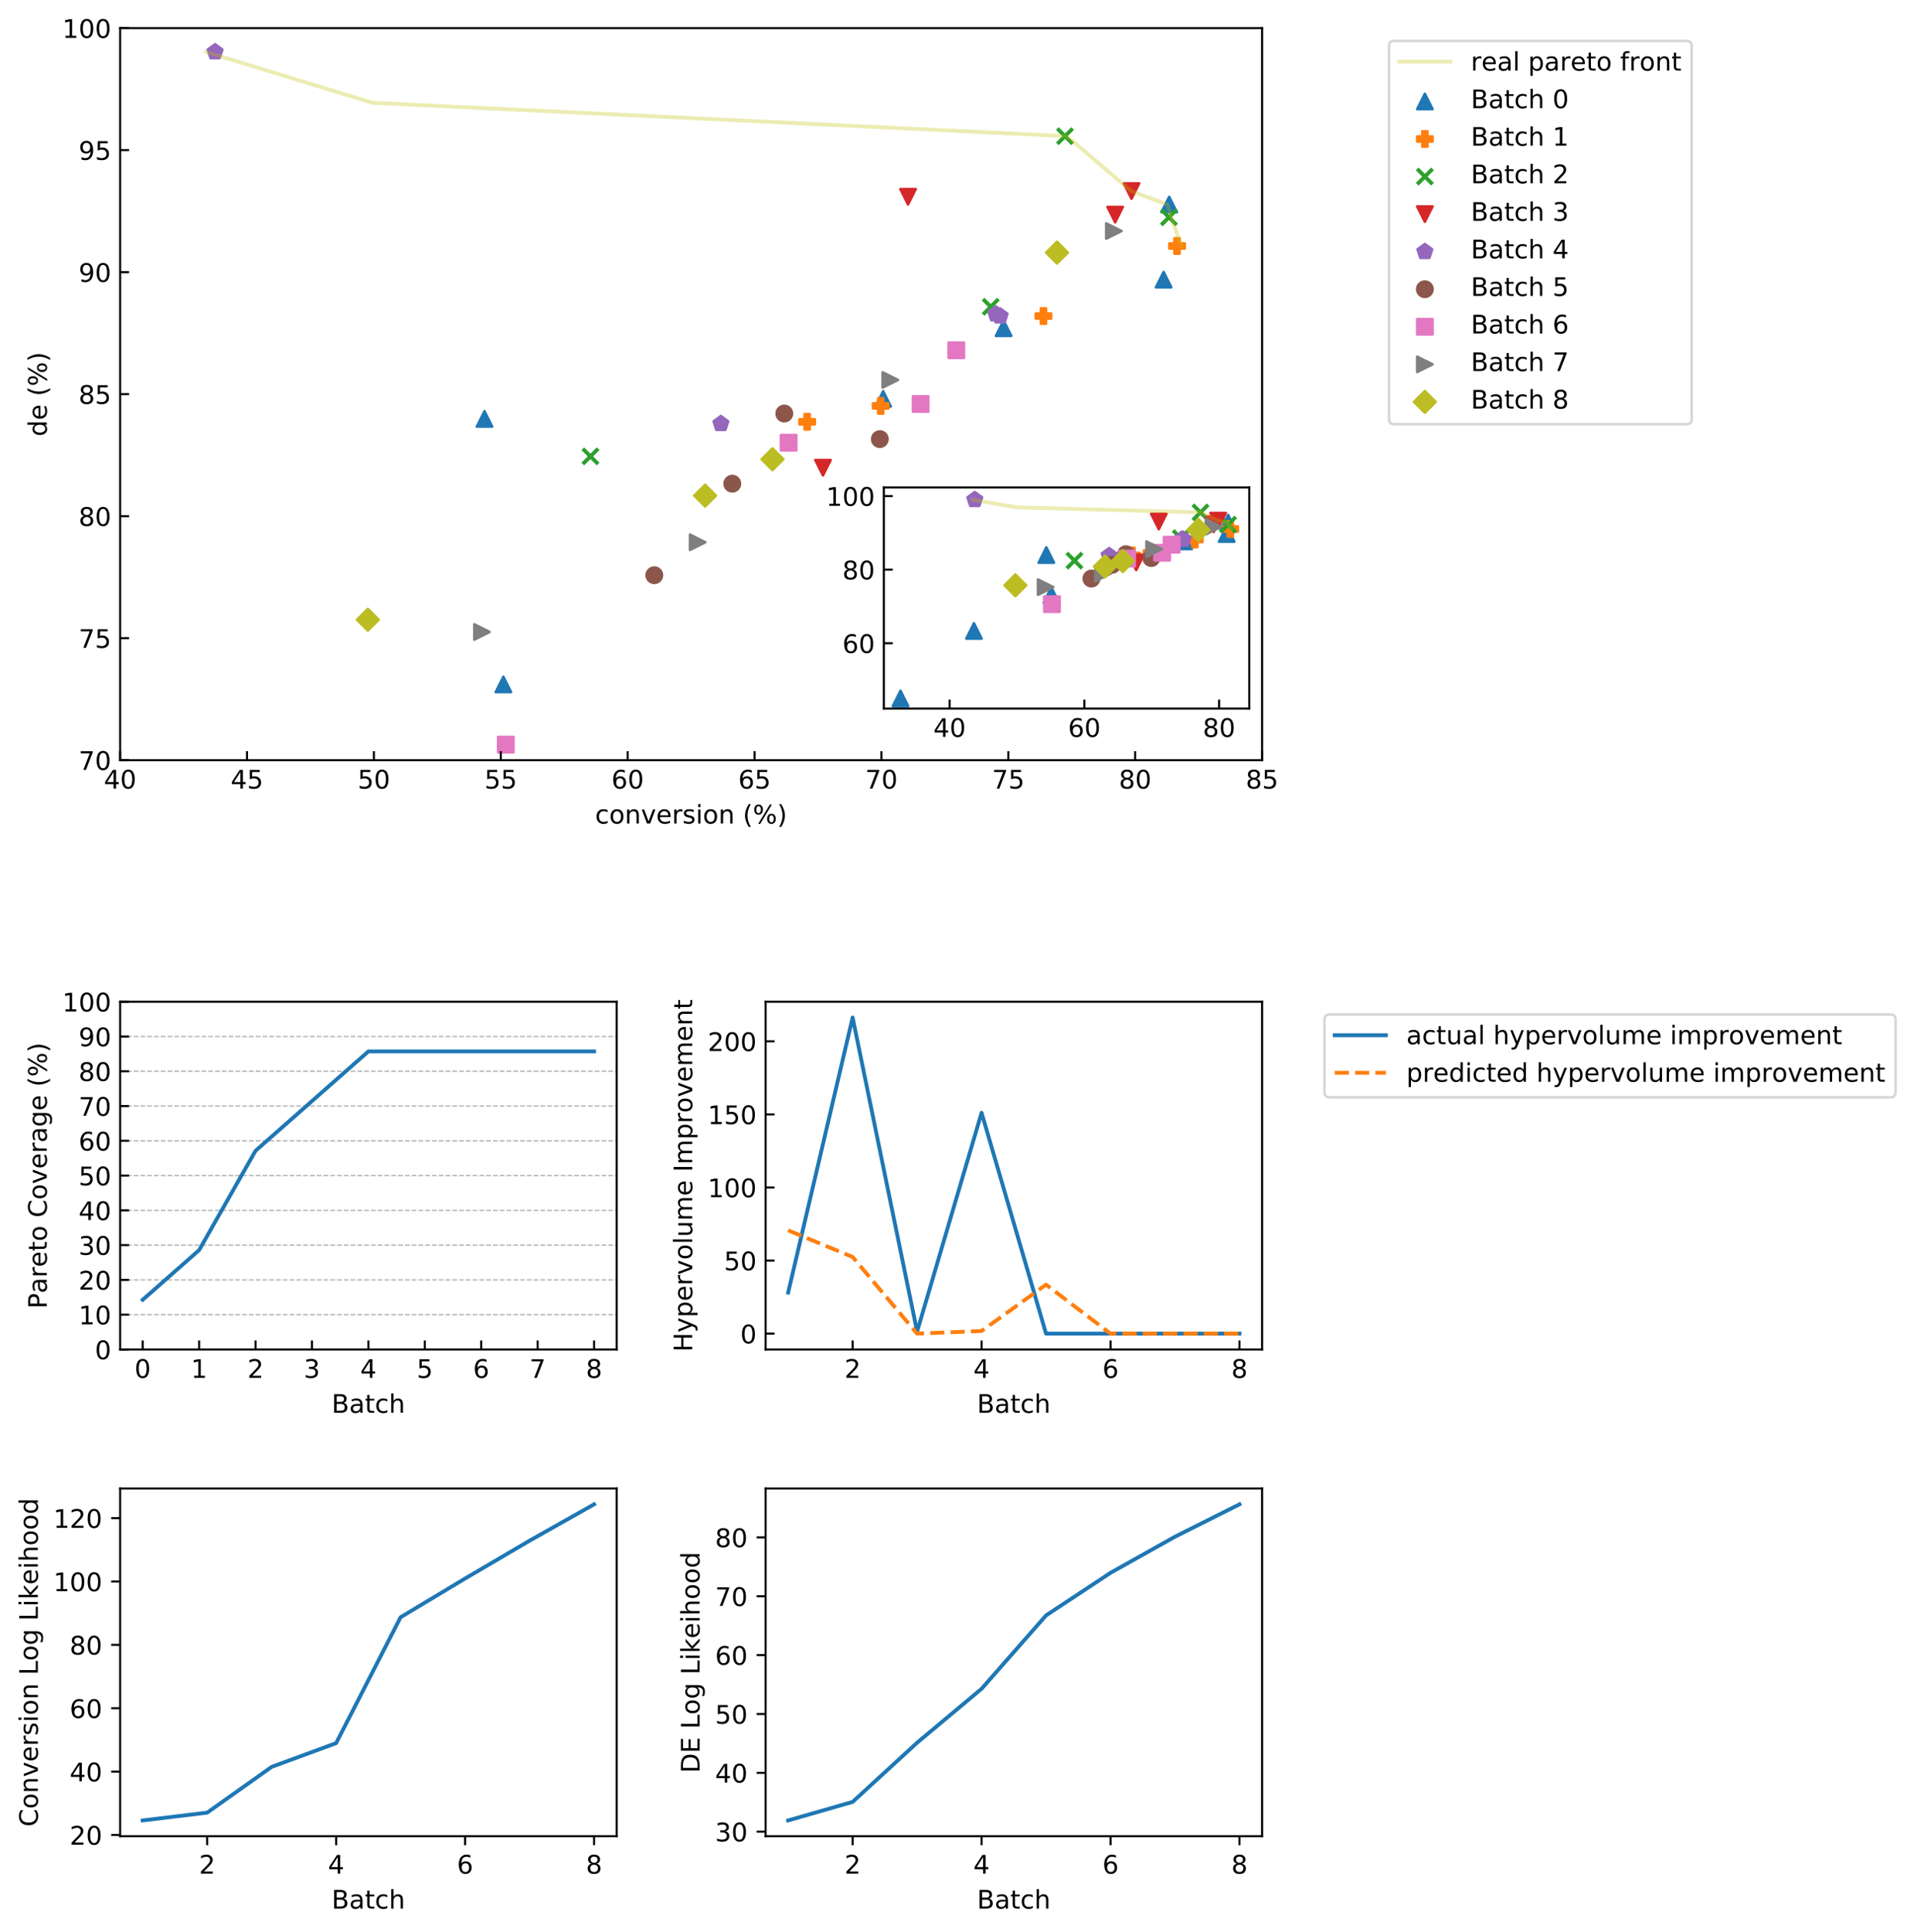 <?xml version="1.0" encoding="utf-8" standalone="no"?>
<!DOCTYPE svg PUBLIC "-//W3C//DTD SVG 1.1//EN"
  "http://www.w3.org/Graphics/SVG/1.1/DTD/svg11.dtd">
<!-- Created with matplotlib (https://matplotlib.org/) -->
<svg height="755.235pt" version="1.1" viewBox="0 0 748.22 755.235" width="748.22pt" xmlns="http://www.w3.org/2000/svg" xmlns:xlink="http://www.w3.org/1999/xlink">
 <defs>
  <style type="text/css">
*{stroke-linecap:butt;stroke-linejoin:round;}
  </style>
 </defs>
 <g id="figure_1">
  <g id="patch_1">
   <path d="M 0 755.235 
L 748.22 755.235 
L 748.22 0 
L 0 0 
z
" style="fill:#ffffff;"/>
  </g>
  <g id="axes_1">
   <g id="patch_2">
    <path d="M 46.966 297.104 
L 493.366 297.104 
L 493.366 10.999 
L 46.966 10.999 
z
" style="fill:#ffffff;"/>
   </g>
   <g id="PathCollection_1">
    <defs>
     <path d="M 0 -3 
L -3 3 
L 3 3 
z
" id="mc0b30be5c5" style="stroke:#1f77b4;"/>
    </defs>
    <g clip-path="url(#p9d32237ef8)">
     <use style="fill:#1f77b4;stroke:#1f77b4;" x="-1" xlink:href="#mc0b30be5c5" y="506.256"/>
     <use style="fill:#1f77b4;stroke:#1f77b4;" x="196.783" xlink:href="#mc0b30be5c5" y="267.498"/>
     <use style="fill:#1f77b4;stroke:#1f77b4;" x="345.251" xlink:href="#mc0b30be5c5" y="155.89"/>
     <use style="fill:#1f77b4;stroke:#1f77b4;" x="454.885" xlink:href="#mc0b30be5c5" y="109.294"/>
     <use style="fill:#1f77b4;stroke:#1f77b4;" x="189.407" xlink:href="#mc0b30be5c5" y="163.728"/>
     <use style="fill:#1f77b4;stroke:#1f77b4;" x="392.33" xlink:href="#mc0b30be5c5" y="128.283"/>
     <use style="fill:#1f77b4;stroke:#1f77b4;" x="82.864" xlink:href="#mc0b30be5c5" y="360.551"/>
     <use style="fill:#1f77b4;stroke:#1f77b4;" x="457.061" xlink:href="#mc0b30be5c5" y="79.938"/>
    </g>
   </g>
   <g id="PathCollection_2">
    <defs>
     <path d="M -1 3 
L 1 3 
L 1 1 
L 3 1 
L 3 -1 
L 1 -1 
L 1 -3 
L -1 -3 
L -1 -1 
L -3 -1 
L -3 1 
L -1 1 
z
" id="m6cacdb6d9a" style="stroke:#ff7f0e;"/>
    </defs>
    <g clip-path="url(#p9d32237ef8)">
     <use style="fill:#ff7f0e;stroke:#ff7f0e;" x="460.12" xlink:href="#m6cacdb6d9a" y="96.144"/>
     <use style="fill:#ff7f0e;stroke:#ff7f0e;" x="315.535" xlink:href="#m6cacdb6d9a" y="164.86"/>
     <use style="fill:#ff7f0e;stroke:#ff7f0e;" x="344.282" xlink:href="#m6cacdb6d9a" y="158.649"/>
     <use style="fill:#ff7f0e;stroke:#ff7f0e;" x="407.909" xlink:href="#m6cacdb6d9a" y="123.532"/>
    </g>
   </g>
   <g id="PathCollection_3">
    <defs>
     <path d="M -3 3 
L 3 -3 
M -3 -3 
L 3 3 
" id="m667b028466" style="stroke:#2ca02c;stroke-width:1.5;"/>
    </defs>
    <g clip-path="url(#p9d32237ef8)">
     <use style="fill:#2ca02c;stroke:#2ca02c;stroke-width:1.5;" x="387.294" xlink:href="#m667b028466" y="119.897"/>
     <use style="fill:#2ca02c;stroke:#2ca02c;stroke-width:1.5;" x="456.962" xlink:href="#m667b028466" y="84.933"/>
     <use style="fill:#2ca02c;stroke:#2ca02c;stroke-width:1.5;" x="416.321" xlink:href="#m667b028466" y="53.235"/>
     <use style="fill:#2ca02c;stroke:#2ca02c;stroke-width:1.5;" x="230.814" xlink:href="#m667b028466" y="178.373"/>
    </g>
   </g>
   <g id="PathCollection_4">
    <defs>
     <path d="M -0 3 
L 3 -3 
L -3 -3 
z
" id="m80f1036a00" style="stroke:#d62728;"/>
    </defs>
    <g clip-path="url(#p9d32237ef8)">
     <use style="fill:#d62728;stroke:#d62728;" x="354.977" xlink:href="#m80f1036a00" y="76.898"/>
     <use style="fill:#d62728;stroke:#d62728;" x="442.332" xlink:href="#m80f1036a00" y="74.673"/>
     <use style="fill:#d62728;stroke:#d62728;" x="321.721" xlink:href="#m80f1036a00" y="182.812"/>
     <use style="fill:#d62728;stroke:#d62728;" x="435.935" xlink:href="#m80f1036a00" y="83.889"/>
    </g>
   </g>
   <g id="PathCollection_5">
    <defs>
     <path d="M 0 -3 
L -2.853 -0.927 
L -1.763 2.427 
L 1.763 2.427 
L 2.853 -0.927 
z
" id="mffa905c7ad" style="stroke:#9467bd;"/>
    </defs>
    <g clip-path="url(#p9d32237ef8)">
     <use style="fill:#9467bd;stroke:#9467bd;" x="84.076" xlink:href="#mffa905c7ad" y="20.29"/>
     <use style="fill:#9467bd;stroke:#9467bd;" x="281.812" xlink:href="#mffa905c7ad" y="165.594"/>
     <use style="fill:#9467bd;stroke:#9467bd;" x="390.977" xlink:href="#mffa905c7ad" y="123.556"/>
     <use style="fill:#9467bd;stroke:#9467bd;" x="389.263" xlink:href="#mffa905c7ad" y="122.725"/>
    </g>
   </g>
   <g id="PathCollection_6">
    <defs>
     <path d="M 0 3 
C 0.796 3 1.559 2.684 2.121 2.121 
C 2.684 1.559 3 0.796 3 0 
C 3 -0.796 2.684 -1.559 2.121 -2.121 
C 1.559 -2.684 0.796 -3 0 -3 
C -0.796 -3 -1.559 -2.684 -2.121 -2.121 
C -2.684 -1.559 -3 -0.796 -3 0 
C -3 0.796 -2.684 1.559 -2.121 2.121 
C -1.559 2.684 -0.796 3 0 3 
z
" id="m970385b94d" style="stroke:#8c564b;"/>
    </defs>
    <g clip-path="url(#p9d32237ef8)">
     <use style="fill:#8c564b;stroke:#8c564b;" x="306.595" xlink:href="#m970385b94d" y="161.631"/>
     <use style="fill:#8c564b;stroke:#8c564b;" x="343.947" xlink:href="#m970385b94d" y="171.617"/>
     <use style="fill:#8c564b;stroke:#8c564b;" x="286.27" xlink:href="#m970385b94d" y="189.049"/>
     <use style="fill:#8c564b;stroke:#8c564b;" x="255.781" xlink:href="#m970385b94d" y="224.821"/>
    </g>
   </g>
   <g id="PathCollection_7">
    <defs>
     <path d="M -3 3 
L 3 3 
L 3 -3 
L -3 -3 
z
" id="m9bd3caf092" style="stroke:#e377c2;"/>
    </defs>
    <g clip-path="url(#p9d32237ef8)">
     <use style="fill:#e377c2;stroke:#e377c2;" x="308.282" xlink:href="#m9bd3caf092" y="173.027"/>
     <use style="fill:#e377c2;stroke:#e377c2;" x="373.83" xlink:href="#m9bd3caf092" y="136.885"/>
     <use style="fill:#e377c2;stroke:#e377c2;" x="197.721" xlink:href="#m9bd3caf092" y="291.034"/>
     <use style="fill:#e377c2;stroke:#e377c2;" x="359.884" xlink:href="#m9bd3caf092" y="157.895"/>
    </g>
   </g>
   <g id="PathCollection_8">
    <defs>
     <path d="M 3 0 
L -3 -3 
L -3 3 
z
" id="m1e1fee1288" style="stroke:#7f7f7f;"/>
    </defs>
    <g clip-path="url(#p9d32237ef8)">
     <use style="fill:#7f7f7f;stroke:#7f7f7f;" x="188.418" xlink:href="#m1e1fee1288" y="246.997"/>
     <use style="fill:#7f7f7f;stroke:#7f7f7f;" x="348.031" xlink:href="#m1e1fee1288" y="148.495"/>
     <use style="fill:#7f7f7f;stroke:#7f7f7f;" x="435.437" xlink:href="#m1e1fee1288" y="90.296"/>
     <use style="fill:#7f7f7f;stroke:#7f7f7f;" x="272.73" xlink:href="#m1e1fee1288" y="211.934"/>
    </g>
   </g>
   <g id="PathCollection_9">
    <defs>
     <path d="M -0 4.243 
L 4.243 0 
L 0 -4.243 
L -4.243 -0 
z
" id="m18ad8f44ee" style="stroke:#bcbd22;"/>
    </defs>
    <g clip-path="url(#p9d32237ef8)">
     <use style="fill:#bcbd22;stroke:#bcbd22;" x="413.202" xlink:href="#m18ad8f44ee" y="98.737"/>
     <use style="fill:#bcbd22;stroke:#bcbd22;" x="143.795" xlink:href="#m18ad8f44ee" y="242.209"/>
     <use style="fill:#bcbd22;stroke:#bcbd22;" x="301.972" xlink:href="#m18ad8f44ee" y="179.494"/>
     <use style="fill:#bcbd22;stroke:#bcbd22;" x="275.641" xlink:href="#m18ad8f44ee" y="193.713"/>
    </g>
   </g>
   <g id="matplotlib.axis_1">
    <g id="xtick_1">
     <g id="line2d_1">
      <defs>
       <path d="M 0 0 
L 0 -3.5 
" id="mde0282fb0e" style="stroke:#000000;stroke-width:0.8;"/>
      </defs>
      <g>
       <use style="stroke:#000000;stroke-width:0.8;" x="46.966" xlink:href="#mde0282fb0e" y="297.104"/>
      </g>
     </g>
     <g id="text_1">
      <!-- 40 -->
      <defs>
       <path d="M 37.797 64.312 
L 12.891 25.391 
L 37.797 25.391 
z
M 35.203 72.906 
L 47.609 72.906 
L 47.609 25.391 
L 58.016 25.391 
L 58.016 17.188 
L 47.609 17.188 
L 47.609 0 
L 37.797 0 
L 37.797 17.188 
L 4.891 17.188 
L 4.891 26.703 
z
" id="DejaVuSans-52"/>
       <path d="M 31.781 66.406 
Q 24.172 66.406 20.328 58.906 
Q 16.5 51.422 16.5 36.375 
Q 16.5 21.391 20.328 13.891 
Q 24.172 6.391 31.781 6.391 
Q 39.453 6.391 43.281 13.891 
Q 47.125 21.391 47.125 36.375 
Q 47.125 51.422 43.281 58.906 
Q 39.453 66.406 31.781 66.406 
z
M 31.781 74.219 
Q 44.047 74.219 50.516 64.516 
Q 56.984 54.828 56.984 36.375 
Q 56.984 17.969 50.516 8.266 
Q 44.047 -1.422 31.781 -1.422 
Q 19.531 -1.422 13.062 8.266 
Q 6.594 17.969 6.594 36.375 
Q 6.594 54.828 13.062 64.516 
Q 19.531 74.219 31.781 74.219 
z
" id="DejaVuSans-48"/>
      </defs>
      <g transform="translate(40.603 308.203)scale(0.1 -0.1)">
       <use xlink:href="#DejaVuSans-52"/>
       <use x="63.623" xlink:href="#DejaVuSans-48"/>
      </g>
     </g>
    </g>
    <g id="xtick_2">
     <g id="line2d_2">
      <g>
       <use style="stroke:#000000;stroke-width:0.8;" x="96.566" xlink:href="#mde0282fb0e" y="297.104"/>
      </g>
     </g>
     <g id="text_2">
      <!-- 45 -->
      <defs>
       <path d="M 10.797 72.906 
L 49.516 72.906 
L 49.516 64.594 
L 19.828 64.594 
L 19.828 46.734 
Q 21.969 47.469 24.109 47.828 
Q 26.266 48.188 28.422 48.188 
Q 40.625 48.188 47.75 41.5 
Q 54.891 34.812 54.891 23.391 
Q 54.891 11.625 47.562 5.094 
Q 40.234 -1.422 26.906 -1.422 
Q 22.312 -1.422 17.547 -0.641 
Q 12.797 0.141 7.719 1.703 
L 7.719 11.625 
Q 12.109 9.234 16.797 8.062 
Q 21.484 6.891 26.703 6.891 
Q 35.156 6.891 40.078 11.328 
Q 45.016 15.766 45.016 23.391 
Q 45.016 31 40.078 35.438 
Q 35.156 39.891 26.703 39.891 
Q 22.75 39.891 18.812 39.016 
Q 14.891 38.141 10.797 36.281 
z
" id="DejaVuSans-53"/>
      </defs>
      <g transform="translate(90.203 308.203)scale(0.1 -0.1)">
       <use xlink:href="#DejaVuSans-52"/>
       <use x="63.623" xlink:href="#DejaVuSans-53"/>
      </g>
     </g>
    </g>
    <g id="xtick_3">
     <g id="line2d_3">
      <g>
       <use style="stroke:#000000;stroke-width:0.8;" x="146.166" xlink:href="#mde0282fb0e" y="297.104"/>
      </g>
     </g>
     <g id="text_3">
      <!-- 50 -->
      <g transform="translate(139.803 308.203)scale(0.1 -0.1)">
       <use xlink:href="#DejaVuSans-53"/>
       <use x="63.623" xlink:href="#DejaVuSans-48"/>
      </g>
     </g>
    </g>
    <g id="xtick_4">
     <g id="line2d_4">
      <g>
       <use style="stroke:#000000;stroke-width:0.8;" x="195.766" xlink:href="#mde0282fb0e" y="297.104"/>
      </g>
     </g>
     <g id="text_4">
      <!-- 55 -->
      <g transform="translate(189.403 308.203)scale(0.1 -0.1)">
       <use xlink:href="#DejaVuSans-53"/>
       <use x="63.623" xlink:href="#DejaVuSans-53"/>
      </g>
     </g>
    </g>
    <g id="xtick_5">
     <g id="line2d_5">
      <g>
       <use style="stroke:#000000;stroke-width:0.8;" x="245.366" xlink:href="#mde0282fb0e" y="297.104"/>
      </g>
     </g>
     <g id="text_5">
      <!-- 60 -->
      <defs>
       <path d="M 33.016 40.375 
Q 26.375 40.375 22.484 35.828 
Q 18.609 31.297 18.609 23.391 
Q 18.609 15.531 22.484 10.953 
Q 26.375 6.391 33.016 6.391 
Q 39.656 6.391 43.531 10.953 
Q 47.406 15.531 47.406 23.391 
Q 47.406 31.297 43.531 35.828 
Q 39.656 40.375 33.016 40.375 
z
M 52.594 71.297 
L 52.594 62.312 
Q 48.875 64.062 45.094 64.984 
Q 41.312 65.922 37.594 65.922 
Q 27.828 65.922 22.672 59.328 
Q 17.531 52.734 16.797 39.406 
Q 19.672 43.656 24.016 45.922 
Q 28.375 48.188 33.594 48.188 
Q 44.578 48.188 50.953 41.516 
Q 57.328 34.859 57.328 23.391 
Q 57.328 12.156 50.688 5.359 
Q 44.047 -1.422 33.016 -1.422 
Q 20.359 -1.422 13.672 8.266 
Q 6.984 17.969 6.984 36.375 
Q 6.984 53.656 15.188 63.938 
Q 23.391 74.219 37.203 74.219 
Q 40.922 74.219 44.703 73.484 
Q 48.484 72.75 52.594 71.297 
z
" id="DejaVuSans-54"/>
      </defs>
      <g transform="translate(239.003 308.203)scale(0.1 -0.1)">
       <use xlink:href="#DejaVuSans-54"/>
       <use x="63.623" xlink:href="#DejaVuSans-48"/>
      </g>
     </g>
    </g>
    <g id="xtick_6">
     <g id="line2d_6">
      <g>
       <use style="stroke:#000000;stroke-width:0.8;" x="294.966" xlink:href="#mde0282fb0e" y="297.104"/>
      </g>
     </g>
     <g id="text_6">
      <!-- 65 -->
      <g transform="translate(288.603 308.203)scale(0.1 -0.1)">
       <use xlink:href="#DejaVuSans-54"/>
       <use x="63.623" xlink:href="#DejaVuSans-53"/>
      </g>
     </g>
    </g>
    <g id="xtick_7">
     <g id="line2d_7">
      <g>
       <use style="stroke:#000000;stroke-width:0.8;" x="344.566" xlink:href="#mde0282fb0e" y="297.104"/>
      </g>
     </g>
     <g id="text_7">
      <!-- 70 -->
      <defs>
       <path d="M 8.203 72.906 
L 55.078 72.906 
L 55.078 68.703 
L 28.609 0 
L 18.312 0 
L 43.219 64.594 
L 8.203 64.594 
z
" id="DejaVuSans-55"/>
      </defs>
      <g transform="translate(338.203 308.203)scale(0.1 -0.1)">
       <use xlink:href="#DejaVuSans-55"/>
       <use x="63.623" xlink:href="#DejaVuSans-48"/>
      </g>
     </g>
    </g>
    <g id="xtick_8">
     <g id="line2d_8">
      <g>
       <use style="stroke:#000000;stroke-width:0.8;" x="394.166" xlink:href="#mde0282fb0e" y="297.104"/>
      </g>
     </g>
     <g id="text_8">
      <!-- 75 -->
      <g transform="translate(387.803 308.203)scale(0.1 -0.1)">
       <use xlink:href="#DejaVuSans-55"/>
       <use x="63.623" xlink:href="#DejaVuSans-53"/>
      </g>
     </g>
    </g>
    <g id="xtick_9">
     <g id="line2d_9">
      <g>
       <use style="stroke:#000000;stroke-width:0.8;" x="443.766" xlink:href="#mde0282fb0e" y="297.104"/>
      </g>
     </g>
     <g id="text_9">
      <!-- 80 -->
      <defs>
       <path d="M 31.781 34.625 
Q 24.75 34.625 20.719 30.859 
Q 16.703 27.094 16.703 20.516 
Q 16.703 13.922 20.719 10.156 
Q 24.75 6.391 31.781 6.391 
Q 38.812 6.391 42.859 10.172 
Q 46.922 13.969 46.922 20.516 
Q 46.922 27.094 42.891 30.859 
Q 38.875 34.625 31.781 34.625 
z
M 21.922 38.812 
Q 15.578 40.375 12.031 44.719 
Q 8.5 49.078 8.5 55.328 
Q 8.5 64.062 14.719 69.141 
Q 20.953 74.219 31.781 74.219 
Q 42.672 74.219 48.875 69.141 
Q 55.078 64.062 55.078 55.328 
Q 55.078 49.078 51.531 44.719 
Q 48 40.375 41.703 38.812 
Q 48.828 37.156 52.797 32.312 
Q 56.781 27.484 56.781 20.516 
Q 56.781 9.906 50.312 4.234 
Q 43.844 -1.422 31.781 -1.422 
Q 19.734 -1.422 13.25 4.234 
Q 6.781 9.906 6.781 20.516 
Q 6.781 27.484 10.781 32.312 
Q 14.797 37.156 21.922 38.812 
z
M 18.312 54.391 
Q 18.312 48.734 21.844 45.562 
Q 25.391 42.391 31.781 42.391 
Q 38.141 42.391 41.719 45.562 
Q 45.312 48.734 45.312 54.391 
Q 45.312 60.062 41.719 63.234 
Q 38.141 66.406 31.781 66.406 
Q 25.391 66.406 21.844 63.234 
Q 18.312 60.062 18.312 54.391 
z
" id="DejaVuSans-56"/>
      </defs>
      <g transform="translate(437.403 308.203)scale(0.1 -0.1)">
       <use xlink:href="#DejaVuSans-56"/>
       <use x="63.623" xlink:href="#DejaVuSans-48"/>
      </g>
     </g>
    </g>
    <g id="xtick_10">
     <g id="line2d_10">
      <g>
       <use style="stroke:#000000;stroke-width:0.8;" x="493.366" xlink:href="#mde0282fb0e" y="297.104"/>
      </g>
     </g>
     <g id="text_10">
      <!-- 85 -->
      <g transform="translate(487.003 308.203)scale(0.1 -0.1)">
       <use xlink:href="#DejaVuSans-56"/>
       <use x="63.623" xlink:href="#DejaVuSans-53"/>
      </g>
     </g>
    </g>
    <g id="text_11">
     <!-- conversion (%) -->
     <defs>
      <path d="M 48.781 52.594 
L 48.781 44.188 
Q 44.969 46.297 41.141 47.344 
Q 37.312 48.391 33.406 48.391 
Q 24.656 48.391 19.812 42.844 
Q 14.984 37.312 14.984 27.297 
Q 14.984 17.281 19.812 11.734 
Q 24.656 6.203 33.406 6.203 
Q 37.312 6.203 41.141 7.25 
Q 44.969 8.297 48.781 10.406 
L 48.781 2.094 
Q 45.016 0.344 40.984 -0.531 
Q 36.969 -1.422 32.422 -1.422 
Q 20.062 -1.422 12.781 6.344 
Q 5.516 14.109 5.516 27.297 
Q 5.516 40.672 12.859 48.328 
Q 20.219 56 33.016 56 
Q 37.156 56 41.109 55.141 
Q 45.062 54.297 48.781 52.594 
z
" id="DejaVuSans-99"/>
      <path d="M 30.609 48.391 
Q 23.391 48.391 19.188 42.75 
Q 14.984 37.109 14.984 27.297 
Q 14.984 17.484 19.156 11.844 
Q 23.344 6.203 30.609 6.203 
Q 37.797 6.203 41.984 11.859 
Q 46.188 17.531 46.188 27.297 
Q 46.188 37.016 41.984 42.703 
Q 37.797 48.391 30.609 48.391 
z
M 30.609 56 
Q 42.328 56 49.016 48.375 
Q 55.719 40.766 55.719 27.297 
Q 55.719 13.875 49.016 6.219 
Q 42.328 -1.422 30.609 -1.422 
Q 18.844 -1.422 12.172 6.219 
Q 5.516 13.875 5.516 27.297 
Q 5.516 40.766 12.172 48.375 
Q 18.844 56 30.609 56 
z
" id="DejaVuSans-111"/>
      <path d="M 54.891 33.016 
L 54.891 0 
L 45.906 0 
L 45.906 32.719 
Q 45.906 40.484 42.875 44.328 
Q 39.844 48.188 33.797 48.188 
Q 26.516 48.188 22.312 43.547 
Q 18.109 38.922 18.109 30.906 
L 18.109 0 
L 9.078 0 
L 9.078 54.688 
L 18.109 54.688 
L 18.109 46.188 
Q 21.344 51.125 25.703 53.562 
Q 30.078 56 35.797 56 
Q 45.219 56 50.047 50.172 
Q 54.891 44.344 54.891 33.016 
z
" id="DejaVuSans-110"/>
      <path d="M 2.984 54.688 
L 12.5 54.688 
L 29.594 8.797 
L 46.688 54.688 
L 56.203 54.688 
L 35.688 0 
L 23.484 0 
z
" id="DejaVuSans-118"/>
      <path d="M 56.203 29.594 
L 56.203 25.203 
L 14.891 25.203 
Q 15.484 15.922 20.484 11.062 
Q 25.484 6.203 34.422 6.203 
Q 39.594 6.203 44.453 7.469 
Q 49.312 8.734 54.109 11.281 
L 54.109 2.781 
Q 49.266 0.734 44.188 -0.344 
Q 39.109 -1.422 33.891 -1.422 
Q 20.797 -1.422 13.156 6.188 
Q 5.516 13.812 5.516 26.812 
Q 5.516 40.234 12.766 48.109 
Q 20.016 56 32.328 56 
Q 43.359 56 49.781 48.891 
Q 56.203 41.797 56.203 29.594 
z
M 47.219 32.234 
Q 47.125 39.594 43.094 43.984 
Q 39.062 48.391 32.422 48.391 
Q 24.906 48.391 20.391 44.141 
Q 15.875 39.891 15.188 32.172 
z
" id="DejaVuSans-101"/>
      <path d="M 41.109 46.297 
Q 39.594 47.172 37.812 47.578 
Q 36.031 48 33.891 48 
Q 26.266 48 22.188 43.047 
Q 18.109 38.094 18.109 28.812 
L 18.109 0 
L 9.078 0 
L 9.078 54.688 
L 18.109 54.688 
L 18.109 46.188 
Q 20.953 51.172 25.484 53.578 
Q 30.031 56 36.531 56 
Q 37.453 56 38.578 55.875 
Q 39.703 55.766 41.062 55.516 
z
" id="DejaVuSans-114"/>
      <path d="M 44.281 53.078 
L 44.281 44.578 
Q 40.484 46.531 36.375 47.5 
Q 32.281 48.484 27.875 48.484 
Q 21.188 48.484 17.844 46.438 
Q 14.5 44.391 14.5 40.281 
Q 14.5 37.156 16.891 35.375 
Q 19.281 33.594 26.516 31.984 
L 29.594 31.297 
Q 39.156 29.25 43.188 25.516 
Q 47.219 21.781 47.219 15.094 
Q 47.219 7.469 41.188 3.016 
Q 35.156 -1.422 24.609 -1.422 
Q 20.219 -1.422 15.453 -0.562 
Q 10.688 0.297 5.422 2 
L 5.422 11.281 
Q 10.406 8.688 15.234 7.391 
Q 20.062 6.109 24.812 6.109 
Q 31.156 6.109 34.562 8.281 
Q 37.984 10.453 37.984 14.406 
Q 37.984 18.062 35.516 20.016 
Q 33.062 21.969 24.703 23.781 
L 21.578 24.516 
Q 13.234 26.266 9.516 29.906 
Q 5.812 33.547 5.812 39.891 
Q 5.812 47.609 11.281 51.797 
Q 16.75 56 26.812 56 
Q 31.781 56 36.172 55.266 
Q 40.578 54.547 44.281 53.078 
z
" id="DejaVuSans-115"/>
      <path d="M 9.422 54.688 
L 18.406 54.688 
L 18.406 0 
L 9.422 0 
z
M 9.422 75.984 
L 18.406 75.984 
L 18.406 64.594 
L 9.422 64.594 
z
" id="DejaVuSans-105"/>
      <path id="DejaVuSans-32"/>
      <path d="M 31 75.875 
Q 24.469 64.656 21.281 53.656 
Q 18.109 42.672 18.109 31.391 
Q 18.109 20.125 21.312 9.062 
Q 24.516 -2 31 -13.188 
L 23.188 -13.188 
Q 15.875 -1.703 12.234 9.375 
Q 8.594 20.453 8.594 31.391 
Q 8.594 42.281 12.203 53.312 
Q 15.828 64.359 23.188 75.875 
z
" id="DejaVuSans-40"/>
      <path d="M 72.703 32.078 
Q 68.453 32.078 66.031 28.469 
Q 63.625 24.859 63.625 18.406 
Q 63.625 12.062 66.031 8.422 
Q 68.453 4.781 72.703 4.781 
Q 76.859 4.781 79.266 8.422 
Q 81.688 12.062 81.688 18.406 
Q 81.688 24.812 79.266 28.438 
Q 76.859 32.078 72.703 32.078 
z
M 72.703 38.281 
Q 80.422 38.281 84.953 32.906 
Q 89.5 27.547 89.5 18.406 
Q 89.5 9.281 84.938 3.922 
Q 80.375 -1.422 72.703 -1.422 
Q 64.891 -1.422 60.344 3.922 
Q 55.812 9.281 55.812 18.406 
Q 55.812 27.594 60.375 32.938 
Q 64.938 38.281 72.703 38.281 
z
M 22.312 68.016 
Q 18.109 68.016 15.688 64.375 
Q 13.281 60.75 13.281 54.391 
Q 13.281 47.953 15.672 44.328 
Q 18.062 40.719 22.312 40.719 
Q 26.562 40.719 28.969 44.328 
Q 31.391 47.953 31.391 54.391 
Q 31.391 60.688 28.953 64.344 
Q 26.516 68.016 22.312 68.016 
z
M 66.406 74.219 
L 74.219 74.219 
L 28.609 -1.422 
L 20.797 -1.422 
z
M 22.312 74.219 
Q 30.031 74.219 34.609 68.875 
Q 39.203 63.531 39.203 54.391 
Q 39.203 45.172 34.641 39.844 
Q 30.078 34.516 22.312 34.516 
Q 14.547 34.516 10.031 39.859 
Q 5.516 45.219 5.516 54.391 
Q 5.516 63.484 10.047 68.844 
Q 14.594 74.219 22.312 74.219 
z
" id="DejaVuSans-37"/>
      <path d="M 8.016 75.875 
L 15.828 75.875 
Q 23.141 64.359 26.781 53.312 
Q 30.422 42.281 30.422 31.391 
Q 30.422 20.453 26.781 9.375 
Q 23.141 -1.703 15.828 -13.188 
L 8.016 -13.188 
Q 14.5 -2 17.703 9.062 
Q 20.906 20.125 20.906 31.391 
Q 20.906 42.672 17.703 53.656 
Q 14.5 64.656 8.016 75.875 
z
" id="DejaVuSans-41"/>
     </defs>
     <g transform="translate(232.634 321.881)scale(0.1 -0.1)">
      <use xlink:href="#DejaVuSans-99"/>
      <use x="54.98" xlink:href="#DejaVuSans-111"/>
      <use x="116.162" xlink:href="#DejaVuSans-110"/>
      <use x="179.541" xlink:href="#DejaVuSans-118"/>
      <use x="238.721" xlink:href="#DejaVuSans-101"/>
      <use x="300.244" xlink:href="#DejaVuSans-114"/>
      <use x="341.357" xlink:href="#DejaVuSans-115"/>
      <use x="393.457" xlink:href="#DejaVuSans-105"/>
      <use x="421.24" xlink:href="#DejaVuSans-111"/>
      <use x="482.422" xlink:href="#DejaVuSans-110"/>
      <use x="545.801" xlink:href="#DejaVuSans-32"/>
      <use x="577.588" xlink:href="#DejaVuSans-40"/>
      <use x="616.602" xlink:href="#DejaVuSans-37"/>
      <use x="711.621" xlink:href="#DejaVuSans-41"/>
     </g>
    </g>
   </g>
   <g id="matplotlib.axis_2">
    <g id="ytick_1">
     <g id="line2d_11">
      <defs>
       <path d="M 0 0 
L 3.5 0 
" id="m7cfd28cc65" style="stroke:#000000;stroke-width:0.8;"/>
      </defs>
      <g>
       <use style="stroke:#000000;stroke-width:0.8;" x="46.966" xlink:href="#m7cfd28cc65" y="297.104"/>
      </g>
     </g>
     <g id="text_12">
      <!-- 70 -->
      <g transform="translate(30.741 300.904)scale(0.1 -0.1)">
       <use xlink:href="#DejaVuSans-55"/>
       <use x="63.623" xlink:href="#DejaVuSans-48"/>
      </g>
     </g>
    </g>
    <g id="ytick_2">
     <g id="line2d_12">
      <g>
       <use style="stroke:#000000;stroke-width:0.8;" x="46.966" xlink:href="#m7cfd28cc65" y="249.42"/>
      </g>
     </g>
     <g id="text_13">
      <!-- 75 -->
      <g transform="translate(30.741 253.219)scale(0.1 -0.1)">
       <use xlink:href="#DejaVuSans-55"/>
       <use x="63.623" xlink:href="#DejaVuSans-53"/>
      </g>
     </g>
    </g>
    <g id="ytick_3">
     <g id="line2d_13">
      <g>
       <use style="stroke:#000000;stroke-width:0.8;" x="46.966" xlink:href="#m7cfd28cc65" y="201.736"/>
      </g>
     </g>
     <g id="text_14">
      <!-- 80 -->
      <g transform="translate(30.741 205.535)scale(0.1 -0.1)">
       <use xlink:href="#DejaVuSans-56"/>
       <use x="63.623" xlink:href="#DejaVuSans-48"/>
      </g>
     </g>
    </g>
    <g id="ytick_4">
     <g id="line2d_14">
      <g>
       <use style="stroke:#000000;stroke-width:0.8;" x="46.966" xlink:href="#m7cfd28cc65" y="154.052"/>
      </g>
     </g>
     <g id="text_15">
      <!-- 85 -->
      <g transform="translate(30.741 157.851)scale(0.1 -0.1)">
       <use xlink:href="#DejaVuSans-56"/>
       <use x="63.623" xlink:href="#DejaVuSans-53"/>
      </g>
     </g>
    </g>
    <g id="ytick_5">
     <g id="line2d_15">
      <g>
       <use style="stroke:#000000;stroke-width:0.8;" x="46.966" xlink:href="#m7cfd28cc65" y="106.368"/>
      </g>
     </g>
     <g id="text_16">
      <!-- 90 -->
      <defs>
       <path d="M 10.984 1.516 
L 10.984 10.5 
Q 14.703 8.734 18.5 7.812 
Q 22.312 6.891 25.984 6.891 
Q 35.75 6.891 40.891 13.453 
Q 46.047 20.016 46.781 33.406 
Q 43.953 29.203 39.594 26.953 
Q 35.25 24.703 29.984 24.703 
Q 19.047 24.703 12.672 31.312 
Q 6.297 37.938 6.297 49.422 
Q 6.297 60.641 12.938 67.422 
Q 19.578 74.219 30.609 74.219 
Q 43.266 74.219 49.922 64.516 
Q 56.594 54.828 56.594 36.375 
Q 56.594 19.141 48.406 8.859 
Q 40.234 -1.422 26.422 -1.422 
Q 22.703 -1.422 18.891 -0.688 
Q 15.094 0.047 10.984 1.516 
z
M 30.609 32.422 
Q 37.25 32.422 41.125 36.953 
Q 45.016 41.5 45.016 49.422 
Q 45.016 57.281 41.125 61.844 
Q 37.25 66.406 30.609 66.406 
Q 23.969 66.406 20.094 61.844 
Q 16.219 57.281 16.219 49.422 
Q 16.219 41.5 20.094 36.953 
Q 23.969 32.422 30.609 32.422 
z
" id="DejaVuSans-57"/>
      </defs>
      <g transform="translate(30.741 110.167)scale(0.1 -0.1)">
       <use xlink:href="#DejaVuSans-57"/>
       <use x="63.623" xlink:href="#DejaVuSans-48"/>
      </g>
     </g>
    </g>
    <g id="ytick_6">
     <g id="line2d_16">
      <g>
       <use style="stroke:#000000;stroke-width:0.8;" x="46.966" xlink:href="#m7cfd28cc65" y="58.683"/>
      </g>
     </g>
     <g id="text_17">
      <!-- 95 -->
      <g transform="translate(30.741 62.483)scale(0.1 -0.1)">
       <use xlink:href="#DejaVuSans-57"/>
       <use x="63.623" xlink:href="#DejaVuSans-53"/>
      </g>
     </g>
    </g>
    <g id="ytick_7">
     <g id="line2d_17">
      <g>
       <use style="stroke:#000000;stroke-width:0.8;" x="46.966" xlink:href="#m7cfd28cc65" y="10.999"/>
      </g>
     </g>
     <g id="text_18">
      <!-- 100 -->
      <defs>
       <path d="M 12.406 8.297 
L 28.516 8.297 
L 28.516 63.922 
L 10.984 60.406 
L 10.984 69.391 
L 28.422 72.906 
L 38.281 72.906 
L 38.281 8.297 
L 54.391 8.297 
L 54.391 0 
L 12.406 0 
z
" id="DejaVuSans-49"/>
      </defs>
      <g transform="translate(24.378 14.798)scale(0.1 -0.1)">
       <use xlink:href="#DejaVuSans-49"/>
       <use x="63.623" xlink:href="#DejaVuSans-48"/>
       <use x="127.246" xlink:href="#DejaVuSans-48"/>
      </g>
     </g>
    </g>
    <g id="text_19">
     <!-- de (%) -->
     <defs>
      <path d="M 45.406 46.391 
L 45.406 75.984 
L 54.391 75.984 
L 54.391 0 
L 45.406 0 
L 45.406 8.203 
Q 42.578 3.328 38.25 0.953 
Q 33.938 -1.422 27.875 -1.422 
Q 17.969 -1.422 11.734 6.484 
Q 5.516 14.406 5.516 27.297 
Q 5.516 40.188 11.734 48.094 
Q 17.969 56 27.875 56 
Q 33.938 56 38.25 53.625 
Q 42.578 51.266 45.406 46.391 
z
M 14.797 27.297 
Q 14.797 17.391 18.875 11.75 
Q 22.953 6.109 30.078 6.109 
Q 37.203 6.109 41.297 11.75 
Q 45.406 17.391 45.406 27.297 
Q 45.406 37.203 41.297 42.844 
Q 37.203 48.484 30.078 48.484 
Q 22.953 48.484 18.875 42.844 
Q 14.797 37.203 14.797 27.297 
z
" id="DejaVuSans-100"/>
     </defs>
     <g transform="translate(18.298 170.544)rotate(-90)scale(0.1 -0.1)">
      <use xlink:href="#DejaVuSans-100"/>
      <use x="63.477" xlink:href="#DejaVuSans-101"/>
      <use x="125" xlink:href="#DejaVuSans-32"/>
      <use x="156.787" xlink:href="#DejaVuSans-40"/>
      <use x="195.801" xlink:href="#DejaVuSans-37"/>
      <use x="290.82" xlink:href="#DejaVuSans-41"/>
     </g>
    </g>
   </g>
   <g id="line2d_18">
    <path clip-path="url(#p9d32237ef8)" d="M 461.731 96.144 
L 457.883 84.933 
L 456.376 79.938 
L 442.191 74.673 
L 417.057 53.235 
L 145.489 40.163 
L 80.528 20.29 
" style="fill:none;stroke:#bfbf00;stroke-linecap:square;stroke-opacity:0.3;stroke-width:1.5;"/>
   </g>
   <g id="patch_3">
    <path d="M 46.966 297.104 
L 46.966 10.999 
" style="fill:none;stroke:#000000;stroke-linecap:square;stroke-linejoin:miter;stroke-width:0.8;"/>
   </g>
   <g id="patch_4">
    <path d="M 493.366 297.104 
L 493.366 10.999 
" style="fill:none;stroke:#000000;stroke-linecap:square;stroke-linejoin:miter;stroke-width:0.8;"/>
   </g>
   <g id="patch_5">
    <path d="M 46.966 297.104 
L 493.366 297.104 
" style="fill:none;stroke:#000000;stroke-linecap:square;stroke-linejoin:miter;stroke-width:0.8;"/>
   </g>
   <g id="patch_6">
    <path d="M 46.966 10.999 
L 493.366 10.999 
" style="fill:none;stroke:#000000;stroke-linecap:square;stroke-linejoin:miter;stroke-width:0.8;"/>
   </g>
   <g id="legend_1">
    <g id="patch_7">
     <path d="M 545.006 165.78 
L 659.31 165.78 
Q 661.31 165.78 661.31 163.78 
L 661.31 17.999 
Q 661.31 15.999 659.31 15.999 
L 545.006 15.999 
Q 543.006 15.999 543.006 17.999 
L 543.006 163.78 
Q 543.006 165.78 545.006 165.78 
z
" style="fill:#ffffff;opacity:0.8;stroke:#cccccc;stroke-linejoin:miter;"/>
    </g>
    <g id="line2d_19">
     <path d="M 547.006 24.098 
L 567.006 24.098 
" style="fill:none;stroke:#bfbf00;stroke-linecap:square;stroke-opacity:0.3;stroke-width:1.5;"/>
    </g>
    <g id="line2d_20"/>
    <g id="text_20">
     <!-- real pareto front -->
     <defs>
      <path d="M 34.281 27.484 
Q 23.391 27.484 19.188 25 
Q 14.984 22.516 14.984 16.5 
Q 14.984 11.719 18.141 8.906 
Q 21.297 6.109 26.703 6.109 
Q 34.188 6.109 38.703 11.406 
Q 43.219 16.703 43.219 25.484 
L 43.219 27.484 
z
M 52.203 31.203 
L 52.203 0 
L 43.219 0 
L 43.219 8.297 
Q 40.141 3.328 35.547 0.953 
Q 30.953 -1.422 24.312 -1.422 
Q 15.922 -1.422 10.953 3.297 
Q 6 8.016 6 15.922 
Q 6 25.141 12.172 29.828 
Q 18.359 34.516 30.609 34.516 
L 43.219 34.516 
L 43.219 35.406 
Q 43.219 41.609 39.141 45 
Q 35.062 48.391 27.688 48.391 
Q 23 48.391 18.547 47.266 
Q 14.109 46.141 10.016 43.891 
L 10.016 52.203 
Q 14.938 54.109 19.578 55.047 
Q 24.219 56 28.609 56 
Q 40.484 56 46.344 49.844 
Q 52.203 43.703 52.203 31.203 
z
" id="DejaVuSans-97"/>
      <path d="M 9.422 75.984 
L 18.406 75.984 
L 18.406 0 
L 9.422 0 
z
" id="DejaVuSans-108"/>
      <path d="M 18.109 8.203 
L 18.109 -20.797 
L 9.078 -20.797 
L 9.078 54.688 
L 18.109 54.688 
L 18.109 46.391 
Q 20.953 51.266 25.266 53.625 
Q 29.594 56 35.594 56 
Q 45.562 56 51.781 48.094 
Q 58.016 40.188 58.016 27.297 
Q 58.016 14.406 51.781 6.484 
Q 45.562 -1.422 35.594 -1.422 
Q 29.594 -1.422 25.266 0.953 
Q 20.953 3.328 18.109 8.203 
z
M 48.688 27.297 
Q 48.688 37.203 44.609 42.844 
Q 40.531 48.484 33.406 48.484 
Q 26.266 48.484 22.188 42.844 
Q 18.109 37.203 18.109 27.297 
Q 18.109 17.391 22.188 11.75 
Q 26.266 6.109 33.406 6.109 
Q 40.531 6.109 44.609 11.75 
Q 48.688 17.391 48.688 27.297 
z
" id="DejaVuSans-112"/>
      <path d="M 18.312 70.219 
L 18.312 54.688 
L 36.812 54.688 
L 36.812 47.703 
L 18.312 47.703 
L 18.312 18.016 
Q 18.312 11.328 20.141 9.422 
Q 21.969 7.516 27.594 7.516 
L 36.812 7.516 
L 36.812 0 
L 27.594 0 
Q 17.188 0 13.234 3.875 
Q 9.281 7.766 9.281 18.016 
L 9.281 47.703 
L 2.688 47.703 
L 2.688 54.688 
L 9.281 54.688 
L 9.281 70.219 
z
" id="DejaVuSans-116"/>
      <path d="M 37.109 75.984 
L 37.109 68.5 
L 28.516 68.5 
Q 23.688 68.5 21.797 66.547 
Q 19.922 64.594 19.922 59.516 
L 19.922 54.688 
L 34.719 54.688 
L 34.719 47.703 
L 19.922 47.703 
L 19.922 0 
L 10.891 0 
L 10.891 47.703 
L 2.297 47.703 
L 2.297 54.688 
L 10.891 54.688 
L 10.891 58.5 
Q 10.891 67.625 15.141 71.797 
Q 19.391 75.984 28.609 75.984 
z
" id="DejaVuSans-102"/>
     </defs>
     <g transform="translate(575.006 27.598)scale(0.1 -0.1)">
      <use xlink:href="#DejaVuSans-114"/>
      <use x="41.082" xlink:href="#DejaVuSans-101"/>
      <use x="102.605" xlink:href="#DejaVuSans-97"/>
      <use x="163.885" xlink:href="#DejaVuSans-108"/>
      <use x="191.668" xlink:href="#DejaVuSans-32"/>
      <use x="223.455" xlink:href="#DejaVuSans-112"/>
      <use x="286.932" xlink:href="#DejaVuSans-97"/>
      <use x="348.211" xlink:href="#DejaVuSans-114"/>
      <use x="389.293" xlink:href="#DejaVuSans-101"/>
      <use x="450.816" xlink:href="#DejaVuSans-116"/>
      <use x="490.025" xlink:href="#DejaVuSans-111"/>
      <use x="551.207" xlink:href="#DejaVuSans-32"/>
      <use x="582.994" xlink:href="#DejaVuSans-102"/>
      <use x="618.199" xlink:href="#DejaVuSans-114"/>
      <use x="659.281" xlink:href="#DejaVuSans-111"/>
      <use x="720.463" xlink:href="#DejaVuSans-110"/>
      <use x="783.842" xlink:href="#DejaVuSans-116"/>
     </g>
    </g>
    <g id="PathCollection_10">
     <g>
      <use style="fill:#1f77b4;stroke:#1f77b4;" x="557.006" xlink:href="#mc0b30be5c5" y="39.651"/>
     </g>
    </g>
    <g id="text_21">
     <!-- Batch 0 -->
     <defs>
      <path d="M 19.672 34.812 
L 19.672 8.109 
L 35.5 8.109 
Q 43.453 8.109 47.281 11.406 
Q 51.125 14.703 51.125 21.484 
Q 51.125 28.328 47.281 31.562 
Q 43.453 34.812 35.5 34.812 
z
M 19.672 64.797 
L 19.672 42.828 
L 34.281 42.828 
Q 41.5 42.828 45.031 45.531 
Q 48.578 48.25 48.578 53.812 
Q 48.578 59.328 45.031 62.062 
Q 41.5 64.797 34.281 64.797 
z
M 9.812 72.906 
L 35.016 72.906 
Q 46.297 72.906 52.391 68.219 
Q 58.5 63.531 58.5 54.891 
Q 58.5 48.188 55.375 44.234 
Q 52.25 40.281 46.188 39.312 
Q 53.469 37.75 57.5 32.781 
Q 61.531 27.828 61.531 20.406 
Q 61.531 10.641 54.891 5.312 
Q 48.25 0 35.984 0 
L 9.812 0 
z
" id="DejaVuSans-66"/>
      <path d="M 54.891 33.016 
L 54.891 0 
L 45.906 0 
L 45.906 32.719 
Q 45.906 40.484 42.875 44.328 
Q 39.844 48.188 33.797 48.188 
Q 26.516 48.188 22.312 43.547 
Q 18.109 38.922 18.109 30.906 
L 18.109 0 
L 9.078 0 
L 9.078 75.984 
L 18.109 75.984 
L 18.109 46.188 
Q 21.344 51.125 25.703 53.562 
Q 30.078 56 35.797 56 
Q 45.219 56 50.047 50.172 
Q 54.891 44.344 54.891 33.016 
z
" id="DejaVuSans-104"/>
     </defs>
     <g transform="translate(575.006 42.276)scale(0.1 -0.1)">
      <use xlink:href="#DejaVuSans-66"/>
      <use x="68.604" xlink:href="#DejaVuSans-97"/>
      <use x="129.883" xlink:href="#DejaVuSans-116"/>
      <use x="169.092" xlink:href="#DejaVuSans-99"/>
      <use x="224.072" xlink:href="#DejaVuSans-104"/>
      <use x="287.451" xlink:href="#DejaVuSans-32"/>
      <use x="319.238" xlink:href="#DejaVuSans-48"/>
     </g>
    </g>
    <g id="PathCollection_11">
     <g>
      <use style="fill:#ff7f0e;stroke:#ff7f0e;" x="557.006" xlink:href="#m6cacdb6d9a" y="54.329"/>
     </g>
    </g>
    <g id="text_22">
     <!-- Batch 1 -->
     <g transform="translate(575.006 56.954)scale(0.1 -0.1)">
      <use xlink:href="#DejaVuSans-66"/>
      <use x="68.604" xlink:href="#DejaVuSans-97"/>
      <use x="129.883" xlink:href="#DejaVuSans-116"/>
      <use x="169.092" xlink:href="#DejaVuSans-99"/>
      <use x="224.072" xlink:href="#DejaVuSans-104"/>
      <use x="287.451" xlink:href="#DejaVuSans-32"/>
      <use x="319.238" xlink:href="#DejaVuSans-49"/>
     </g>
    </g>
    <g id="PathCollection_12">
     <g>
      <use style="fill:#2ca02c;stroke:#2ca02c;stroke-width:1.5;" x="557.006" xlink:href="#m667b028466" y="69.007"/>
     </g>
    </g>
    <g id="text_23">
     <!-- Batch 2 -->
     <defs>
      <path d="M 19.188 8.297 
L 53.609 8.297 
L 53.609 0 
L 7.328 0 
L 7.328 8.297 
Q 12.938 14.109 22.625 23.891 
Q 32.328 33.688 34.812 36.531 
Q 39.547 41.844 41.422 45.531 
Q 43.312 49.219 43.312 52.781 
Q 43.312 58.594 39.234 62.25 
Q 35.156 65.922 28.609 65.922 
Q 23.969 65.922 18.812 64.312 
Q 13.672 62.703 7.812 59.422 
L 7.812 69.391 
Q 13.766 71.781 18.938 73 
Q 24.125 74.219 28.422 74.219 
Q 39.75 74.219 46.484 68.547 
Q 53.219 62.891 53.219 53.422 
Q 53.219 48.922 51.531 44.891 
Q 49.859 40.875 45.406 35.406 
Q 44.188 33.984 37.641 27.219 
Q 31.109 20.453 19.188 8.297 
z
" id="DejaVuSans-50"/>
     </defs>
     <g transform="translate(575.006 71.632)scale(0.1 -0.1)">
      <use xlink:href="#DejaVuSans-66"/>
      <use x="68.604" xlink:href="#DejaVuSans-97"/>
      <use x="129.883" xlink:href="#DejaVuSans-116"/>
      <use x="169.092" xlink:href="#DejaVuSans-99"/>
      <use x="224.072" xlink:href="#DejaVuSans-104"/>
      <use x="287.451" xlink:href="#DejaVuSans-32"/>
      <use x="319.238" xlink:href="#DejaVuSans-50"/>
     </g>
    </g>
    <g id="PathCollection_13">
     <g>
      <use style="fill:#d62728;stroke:#d62728;" x="557.006" xlink:href="#m80f1036a00" y="83.685"/>
     </g>
    </g>
    <g id="text_24">
     <!-- Batch 3 -->
     <defs>
      <path d="M 40.578 39.312 
Q 47.656 37.797 51.625 33 
Q 55.609 28.219 55.609 21.188 
Q 55.609 10.406 48.188 4.484 
Q 40.766 -1.422 27.094 -1.422 
Q 22.516 -1.422 17.656 -0.516 
Q 12.797 0.391 7.625 2.203 
L 7.625 11.719 
Q 11.719 9.328 16.594 8.109 
Q 21.484 6.891 26.812 6.891 
Q 36.078 6.891 40.938 10.547 
Q 45.797 14.203 45.797 21.188 
Q 45.797 27.641 41.281 31.266 
Q 36.766 34.906 28.719 34.906 
L 20.219 34.906 
L 20.219 43.016 
L 29.109 43.016 
Q 36.375 43.016 40.234 45.922 
Q 44.094 48.828 44.094 54.297 
Q 44.094 59.906 40.109 62.906 
Q 36.141 65.922 28.719 65.922 
Q 24.656 65.922 20.016 65.031 
Q 15.375 64.156 9.812 62.312 
L 9.812 71.094 
Q 15.438 72.656 20.344 73.438 
Q 25.25 74.219 29.594 74.219 
Q 40.828 74.219 47.359 69.109 
Q 53.906 64.016 53.906 55.328 
Q 53.906 49.266 50.438 45.094 
Q 46.969 40.922 40.578 39.312 
z
" id="DejaVuSans-51"/>
     </defs>
     <g transform="translate(575.006 86.31)scale(0.1 -0.1)">
      <use xlink:href="#DejaVuSans-66"/>
      <use x="68.604" xlink:href="#DejaVuSans-97"/>
      <use x="129.883" xlink:href="#DejaVuSans-116"/>
      <use x="169.092" xlink:href="#DejaVuSans-99"/>
      <use x="224.072" xlink:href="#DejaVuSans-104"/>
      <use x="287.451" xlink:href="#DejaVuSans-32"/>
      <use x="319.238" xlink:href="#DejaVuSans-51"/>
     </g>
    </g>
    <g id="PathCollection_14">
     <g>
      <use style="fill:#9467bd;stroke:#9467bd;" x="557.006" xlink:href="#mffa905c7ad" y="98.363"/>
     </g>
    </g>
    <g id="text_25">
     <!-- Batch 4 -->
     <g transform="translate(575.006 100.988)scale(0.1 -0.1)">
      <use xlink:href="#DejaVuSans-66"/>
      <use x="68.604" xlink:href="#DejaVuSans-97"/>
      <use x="129.883" xlink:href="#DejaVuSans-116"/>
      <use x="169.092" xlink:href="#DejaVuSans-99"/>
      <use x="224.072" xlink:href="#DejaVuSans-104"/>
      <use x="287.451" xlink:href="#DejaVuSans-32"/>
      <use x="319.238" xlink:href="#DejaVuSans-52"/>
     </g>
    </g>
    <g id="PathCollection_15">
     <g>
      <use style="fill:#8c564b;stroke:#8c564b;" x="557.006" xlink:href="#m970385b94d" y="113.041"/>
     </g>
    </g>
    <g id="text_26">
     <!-- Batch 5 -->
     <g transform="translate(575.006 115.666)scale(0.1 -0.1)">
      <use xlink:href="#DejaVuSans-66"/>
      <use x="68.604" xlink:href="#DejaVuSans-97"/>
      <use x="129.883" xlink:href="#DejaVuSans-116"/>
      <use x="169.092" xlink:href="#DejaVuSans-99"/>
      <use x="224.072" xlink:href="#DejaVuSans-104"/>
      <use x="287.451" xlink:href="#DejaVuSans-32"/>
      <use x="319.238" xlink:href="#DejaVuSans-53"/>
     </g>
    </g>
    <g id="PathCollection_16">
     <g>
      <use style="fill:#e377c2;stroke:#e377c2;" x="557.006" xlink:href="#m9bd3caf092" y="127.72"/>
     </g>
    </g>
    <g id="text_27">
     <!-- Batch 6 -->
     <g transform="translate(575.006 130.345)scale(0.1 -0.1)">
      <use xlink:href="#DejaVuSans-66"/>
      <use x="68.604" xlink:href="#DejaVuSans-97"/>
      <use x="129.883" xlink:href="#DejaVuSans-116"/>
      <use x="169.092" xlink:href="#DejaVuSans-99"/>
      <use x="224.072" xlink:href="#DejaVuSans-104"/>
      <use x="287.451" xlink:href="#DejaVuSans-32"/>
      <use x="319.238" xlink:href="#DejaVuSans-54"/>
     </g>
    </g>
    <g id="PathCollection_17">
     <g>
      <use style="fill:#7f7f7f;stroke:#7f7f7f;" x="557.006" xlink:href="#m1e1fee1288" y="142.398"/>
     </g>
    </g>
    <g id="text_28">
     <!-- Batch 7 -->
     <g transform="translate(575.006 145.023)scale(0.1 -0.1)">
      <use xlink:href="#DejaVuSans-66"/>
      <use x="68.604" xlink:href="#DejaVuSans-97"/>
      <use x="129.883" xlink:href="#DejaVuSans-116"/>
      <use x="169.092" xlink:href="#DejaVuSans-99"/>
      <use x="224.072" xlink:href="#DejaVuSans-104"/>
      <use x="287.451" xlink:href="#DejaVuSans-32"/>
      <use x="319.238" xlink:href="#DejaVuSans-55"/>
     </g>
    </g>
    <g id="PathCollection_18">
     <g>
      <use style="fill:#bcbd22;stroke:#bcbd22;" x="557.006" xlink:href="#m18ad8f44ee" y="157.076"/>
     </g>
    </g>
    <g id="text_29">
     <!-- Batch 8 -->
     <g transform="translate(575.006 159.701)scale(0.1 -0.1)">
      <use xlink:href="#DejaVuSans-66"/>
      <use x="68.604" xlink:href="#DejaVuSans-97"/>
      <use x="129.883" xlink:href="#DejaVuSans-116"/>
      <use x="169.092" xlink:href="#DejaVuSans-99"/>
      <use x="224.072" xlink:href="#DejaVuSans-104"/>
      <use x="287.451" xlink:href="#DejaVuSans-32"/>
      <use x="319.238" xlink:href="#DejaVuSans-56"/>
     </g>
    </g>
   </g>
  </g>
  <g id="axes_2">
   <g id="patch_8">
    <path d="M 345.518 276.923 
L 488.366 276.923 
L 488.366 190.523 
L 345.518 190.523 
z
" style="fill:#ffffff;"/>
   </g>
   <g id="PathCollection_19">
    <g clip-path="url(#pb3cfccc822)">
     <use style="fill:#1f77b4;stroke:#1f77b4;" x="352.028" xlink:href="#mc0b30be5c5" y="272.981"/>
     <use style="fill:#1f77b4;stroke:#1f77b4;" x="410.993" xlink:href="#mc0b30be5c5" y="232.57"/>
     <use style="fill:#1f77b4;stroke:#1f77b4;" x="450.42" xlink:href="#mc0b30be5c5" y="215.743"/>
     <use style="fill:#1f77b4;stroke:#1f77b4;" x="479.535" xlink:href="#mc0b30be5c5" y="208.718"/>
     <use style="fill:#1f77b4;stroke:#1f77b4;" x="409.034" xlink:href="#mc0b30be5c5" y="216.925"/>
     <use style="fill:#1f77b4;stroke:#1f77b4;" x="462.923" xlink:href="#mc0b30be5c5" y="211.581"/>
     <use style="fill:#1f77b4;stroke:#1f77b4;" x="380.741" xlink:href="#mc0b30be5c5" y="246.599"/>
     <use style="fill:#1f77b4;stroke:#1f77b4;" x="480.113" xlink:href="#mc0b30be5c5" y="204.292"/>
    </g>
   </g>
   <g id="PathCollection_20">
    <g clip-path="url(#pb3cfccc822)">
     <use style="fill:#ff7f0e;stroke:#ff7f0e;" x="480.925" xlink:href="#m6cacdb6d9a" y="206.735"/>
     <use style="fill:#ff7f0e;stroke:#ff7f0e;" x="442.529" xlink:href="#m6cacdb6d9a" y="217.095"/>
     <use style="fill:#ff7f0e;stroke:#ff7f0e;" x="450.163" xlink:href="#m6cacdb6d9a" y="216.159"/>
     <use style="fill:#ff7f0e;stroke:#ff7f0e;" x="467.06" xlink:href="#m6cacdb6d9a" y="210.864"/>
    </g>
   </g>
   <g id="PathCollection_21">
    <g clip-path="url(#pb3cfccc822)">
     <use style="fill:#2ca02c;stroke:#2ca02c;stroke-width:1.5;" x="461.585" xlink:href="#m667b028466" y="210.316"/>
     <use style="fill:#2ca02c;stroke:#2ca02c;stroke-width:1.5;" x="480.087" xlink:href="#m667b028466" y="205.045"/>
     <use style="fill:#2ca02c;stroke:#2ca02c;stroke-width:1.5;" x="469.294" xlink:href="#m667b028466" y="200.266"/>
     <use style="fill:#2ca02c;stroke:#2ca02c;stroke-width:1.5;" x="420.031" xlink:href="#m667b028466" y="219.133"/>
    </g>
   </g>
   <g id="PathCollection_22">
    <g clip-path="url(#pb3cfccc822)">
     <use style="fill:#d62728;stroke:#d62728;" x="453.004" xlink:href="#m80f1036a00" y="203.833"/>
     <use style="fill:#d62728;stroke:#d62728;" x="476.202" xlink:href="#m80f1036a00" y="203.498"/>
     <use style="fill:#d62728;stroke:#d62728;" x="444.172" xlink:href="#m80f1036a00" y="219.802"/>
     <use style="fill:#d62728;stroke:#d62728;" x="474.503" xlink:href="#m80f1036a00" y="204.887"/>
    </g>
   </g>
   <g id="PathCollection_23">
    <g clip-path="url(#pb3cfccc822)">
     <use style="fill:#9467bd;stroke:#9467bd;" x="381.063" xlink:href="#mffa905c7ad" y="195.299"/>
     <use style="fill:#9467bd;stroke:#9467bd;" x="433.574" xlink:href="#mffa905c7ad" y="217.206"/>
     <use style="fill:#9467bd;stroke:#9467bd;" x="462.564" xlink:href="#mffa905c7ad" y="210.868"/>
     <use style="fill:#9467bd;stroke:#9467bd;" x="462.108" xlink:href="#mffa905c7ad" y="210.743"/>
    </g>
   </g>
   <g id="PathCollection_24">
    <g clip-path="url(#pb3cfccc822)">
     <use style="fill:#8c564b;stroke:#8c564b;" x="440.155" xlink:href="#m970385b94d" y="216.608"/>
     <use style="fill:#8c564b;stroke:#8c564b;" x="450.074" xlink:href="#m970385b94d" y="218.114"/>
     <use style="fill:#8c564b;stroke:#8c564b;" x="434.758" xlink:href="#m970385b94d" y="220.742"/>
     <use style="fill:#8c564b;stroke:#8c564b;" x="426.661" xlink:href="#m970385b94d" y="226.135"/>
    </g>
   </g>
   <g id="PathCollection_25">
    <g clip-path="url(#pb3cfccc822)">
     <use style="fill:#e377c2;stroke:#e377c2;" x="440.603" xlink:href="#m9bd3caf092" y="218.327"/>
     <use style="fill:#e377c2;stroke:#e377c2;" x="458.01" xlink:href="#m9bd3caf092" y="212.877"/>
     <use style="fill:#e377c2;stroke:#e377c2;" x="411.242" xlink:href="#m9bd3caf092" y="236.118"/>
     <use style="fill:#e377c2;stroke:#e377c2;" x="454.307" xlink:href="#m9bd3caf092" y="216.045"/>
    </g>
   </g>
   <g id="PathCollection_26">
    <g clip-path="url(#pb3cfccc822)">
     <use style="fill:#7f7f7f;stroke:#7f7f7f;" x="408.772" xlink:href="#m1e1fee1288" y="229.479"/>
     <use style="fill:#7f7f7f;stroke:#7f7f7f;" x="451.159" xlink:href="#m1e1fee1288" y="214.628"/>
     <use style="fill:#7f7f7f;stroke:#7f7f7f;" x="474.371" xlink:href="#m1e1fee1288" y="205.853"/>
     <use style="fill:#7f7f7f;stroke:#7f7f7f;" x="431.162" xlink:href="#m1e1fee1288" y="224.192"/>
    </g>
   </g>
   <g id="PathCollection_27">
    <g clip-path="url(#pb3cfccc822)">
     <use style="fill:#bcbd22;stroke:#bcbd22;" x="468.466" xlink:href="#m18ad8f44ee" y="207.126"/>
     <use style="fill:#bcbd22;stroke:#bcbd22;" x="396.922" xlink:href="#m18ad8f44ee" y="228.757"/>
     <use style="fill:#bcbd22;stroke:#bcbd22;" x="438.927" xlink:href="#m18ad8f44ee" y="219.302"/>
     <use style="fill:#bcbd22;stroke:#bcbd22;" x="431.935" xlink:href="#m18ad8f44ee" y="221.445"/>
    </g>
   </g>
   <g id="matplotlib.axis_3">
    <g id="xtick_11">
     <g id="line2d_21">
      <g>
       <use style="stroke:#000000;stroke-width:0.8;" x="371.208" xlink:href="#mde0282fb0e" y="276.923"/>
      </g>
     </g>
     <g id="text_30">
      <!-- 40 -->
      <g transform="translate(364.845 288.022)scale(0.1 -0.1)">
       <use xlink:href="#DejaVuSans-52"/>
       <use x="63.623" xlink:href="#DejaVuSans-48"/>
      </g>
     </g>
    </g>
    <g id="xtick_12">
     <g id="line2d_22">
      <g>
       <use style="stroke:#000000;stroke-width:0.8;" x="423.895" xlink:href="#mde0282fb0e" y="276.923"/>
      </g>
     </g>
     <g id="text_31">
      <!-- 60 -->
      <g transform="translate(417.532 288.022)scale(0.1 -0.1)">
       <use xlink:href="#DejaVuSans-54"/>
       <use x="63.623" xlink:href="#DejaVuSans-48"/>
      </g>
     </g>
    </g>
    <g id="xtick_13">
     <g id="line2d_23">
      <g>
       <use style="stroke:#000000;stroke-width:0.8;" x="476.582" xlink:href="#mde0282fb0e" y="276.923"/>
      </g>
     </g>
     <g id="text_32">
      <!-- 80 -->
      <g transform="translate(470.22 288.022)scale(0.1 -0.1)">
       <use xlink:href="#DejaVuSans-56"/>
       <use x="63.623" xlink:href="#DejaVuSans-48"/>
      </g>
     </g>
    </g>
   </g>
   <g id="matplotlib.axis_4">
    <g id="ytick_8">
     <g id="line2d_24">
      <g>
       <use style="stroke:#000000;stroke-width:0.8;" x="345.518" xlink:href="#m7cfd28cc65" y="251.412"/>
      </g>
     </g>
     <g id="text_33">
      <!-- 60 -->
      <g transform="translate(329.293 255.211)scale(0.1 -0.1)">
       <use xlink:href="#DejaVuSans-54"/>
       <use x="63.623" xlink:href="#DejaVuSans-48"/>
      </g>
     </g>
    </g>
    <g id="ytick_9">
     <g id="line2d_25">
      <g>
       <use style="stroke:#000000;stroke-width:0.8;" x="345.518" xlink:href="#m7cfd28cc65" y="222.655"/>
      </g>
     </g>
     <g id="text_34">
      <!-- 80 -->
      <g transform="translate(329.293 226.454)scale(0.1 -0.1)">
       <use xlink:href="#DejaVuSans-56"/>
       <use x="63.623" xlink:href="#DejaVuSans-48"/>
      </g>
     </g>
    </g>
    <g id="ytick_10">
     <g id="line2d_26">
      <g>
       <use style="stroke:#000000;stroke-width:0.8;" x="345.518" xlink:href="#m7cfd28cc65" y="193.898"/>
      </g>
     </g>
     <g id="text_35">
      <!-- 100 -->
      <g transform="translate(322.93 197.697)scale(0.1 -0.1)">
       <use xlink:href="#DejaVuSans-49"/>
       <use x="63.623" xlink:href="#DejaVuSans-48"/>
       <use x="127.246" xlink:href="#DejaVuSans-48"/>
      </g>
     </g>
    </g>
   </g>
   <g id="line2d_27">
    <path clip-path="url(#pb3cfccc822)" d="M 481.353 206.735 
L 480.331 205.045 
L 479.931 204.292 
L 476.164 203.498 
L 469.489 200.266 
L 397.372 198.295 
L 380.12 195.299 
" style="fill:none;stroke:#bfbf00;stroke-linecap:square;stroke-opacity:0.3;stroke-width:1.5;"/>
   </g>
   <g id="patch_9">
    <path d="M 345.518 276.923 
L 345.518 190.523 
" style="fill:none;stroke:#000000;stroke-linecap:square;stroke-linejoin:miter;stroke-width:0.8;"/>
   </g>
   <g id="patch_10">
    <path d="M 488.366 276.923 
L 488.366 190.523 
" style="fill:none;stroke:#000000;stroke-linecap:square;stroke-linejoin:miter;stroke-width:0.8;"/>
   </g>
   <g id="patch_11">
    <path d="M 345.518 276.923 
L 488.366 276.923 
" style="fill:none;stroke:#000000;stroke-linecap:square;stroke-linejoin:miter;stroke-width:0.8;"/>
   </g>
   <g id="patch_12">
    <path d="M 345.518 190.523 
L 488.366 190.523 
" style="fill:none;stroke:#000000;stroke-linecap:square;stroke-linejoin:miter;stroke-width:0.8;"/>
   </g>
  </g>
  <g id="axes_3">
   <g id="patch_13">
    <path d="M 46.966 527.419 
L 241.053 527.419 
L 241.053 391.519 
L 46.966 391.519 
z
" style="fill:#ffffff;"/>
   </g>
   <g id="matplotlib.axis_5">
    <g id="xtick_14">
     <g id="line2d_28">
      <g>
       <use style="stroke:#000000;stroke-width:0.8;" x="55.788" xlink:href="#mde0282fb0e" y="527.419"/>
      </g>
     </g>
     <g id="text_36">
      <!-- 0 -->
      <g transform="translate(52.607 538.518)scale(0.1 -0.1)">
       <use xlink:href="#DejaVuSans-48"/>
      </g>
     </g>
    </g>
    <g id="xtick_15">
     <g id="line2d_29">
      <g>
       <use style="stroke:#000000;stroke-width:0.8;" x="77.843" xlink:href="#mde0282fb0e" y="527.419"/>
      </g>
     </g>
     <g id="text_37">
      <!-- 1 -->
      <g transform="translate(74.662 538.518)scale(0.1 -0.1)">
       <use xlink:href="#DejaVuSans-49"/>
      </g>
     </g>
    </g>
    <g id="xtick_16">
     <g id="line2d_30">
      <g>
       <use style="stroke:#000000;stroke-width:0.8;" x="99.898" xlink:href="#mde0282fb0e" y="527.419"/>
      </g>
     </g>
     <g id="text_38">
      <!-- 2 -->
      <g transform="translate(96.717 538.518)scale(0.1 -0.1)">
       <use xlink:href="#DejaVuSans-50"/>
      </g>
     </g>
    </g>
    <g id="xtick_17">
     <g id="line2d_31">
      <g>
       <use style="stroke:#000000;stroke-width:0.8;" x="121.954" xlink:href="#mde0282fb0e" y="527.419"/>
      </g>
     </g>
     <g id="text_39">
      <!-- 3 -->
      <g transform="translate(118.773 538.518)scale(0.1 -0.1)">
       <use xlink:href="#DejaVuSans-51"/>
      </g>
     </g>
    </g>
    <g id="xtick_18">
     <g id="line2d_32">
      <g>
       <use style="stroke:#000000;stroke-width:0.8;" x="144.009" xlink:href="#mde0282fb0e" y="527.419"/>
      </g>
     </g>
     <g id="text_40">
      <!-- 4 -->
      <g transform="translate(140.828 538.518)scale(0.1 -0.1)">
       <use xlink:href="#DejaVuSans-52"/>
      </g>
     </g>
    </g>
    <g id="xtick_19">
     <g id="line2d_33">
      <g>
       <use style="stroke:#000000;stroke-width:0.8;" x="166.064" xlink:href="#mde0282fb0e" y="527.419"/>
      </g>
     </g>
     <g id="text_41">
      <!-- 5 -->
      <g transform="translate(162.883 538.518)scale(0.1 -0.1)">
       <use xlink:href="#DejaVuSans-53"/>
      </g>
     </g>
    </g>
    <g id="xtick_20">
     <g id="line2d_34">
      <g>
       <use style="stroke:#000000;stroke-width:0.8;" x="188.12" xlink:href="#mde0282fb0e" y="527.419"/>
      </g>
     </g>
     <g id="text_42">
      <!-- 6 -->
      <g transform="translate(184.939 538.518)scale(0.1 -0.1)">
       <use xlink:href="#DejaVuSans-54"/>
      </g>
     </g>
    </g>
    <g id="xtick_21">
     <g id="line2d_35">
      <g>
       <use style="stroke:#000000;stroke-width:0.8;" x="210.175" xlink:href="#mde0282fb0e" y="527.419"/>
      </g>
     </g>
     <g id="text_43">
      <!-- 7 -->
      <g transform="translate(206.994 538.518)scale(0.1 -0.1)">
       <use xlink:href="#DejaVuSans-55"/>
      </g>
     </g>
    </g>
    <g id="xtick_22">
     <g id="line2d_36">
      <g>
       <use style="stroke:#000000;stroke-width:0.8;" x="232.23" xlink:href="#mde0282fb0e" y="527.419"/>
      </g>
     </g>
     <g id="text_44">
      <!-- 8 -->
      <g transform="translate(229.049 538.518)scale(0.1 -0.1)">
       <use xlink:href="#DejaVuSans-56"/>
      </g>
     </g>
    </g>
    <g id="text_45">
     <!-- Batch -->
     <g transform="translate(129.636 552.196)scale(0.1 -0.1)">
      <use xlink:href="#DejaVuSans-66"/>
      <use x="68.604" xlink:href="#DejaVuSans-97"/>
      <use x="129.883" xlink:href="#DejaVuSans-116"/>
      <use x="169.092" xlink:href="#DejaVuSans-99"/>
      <use x="224.072" xlink:href="#DejaVuSans-104"/>
     </g>
    </g>
   </g>
   <g id="matplotlib.axis_6">
    <g id="ytick_11">
     <g id="line2d_37">
      <path clip-path="url(#p4b2428b87d)" d="M 46.966 527.419 
L 241.053 527.419 
" style="fill:none;stroke:#000000;stroke-dasharray:1.85,0.8;stroke-dashoffset:0;stroke-opacity:0.3;stroke-width:0.5;"/>
     </g>
     <g id="line2d_38">
      <g>
       <use style="stroke:#000000;stroke-width:0.8;" x="46.966" xlink:href="#m7cfd28cc65" y="527.419"/>
      </g>
     </g>
     <g id="text_46">
      <!-- 0 -->
      <g transform="translate(37.103 531.218)scale(0.1 -0.1)">
       <use xlink:href="#DejaVuSans-48"/>
      </g>
     </g>
    </g>
    <g id="ytick_12">
     <g id="line2d_39">
      <path clip-path="url(#p4b2428b87d)" d="M 46.966 513.829 
L 241.053 513.829 
" style="fill:none;stroke:#000000;stroke-dasharray:1.85,0.8;stroke-dashoffset:0;stroke-opacity:0.3;stroke-width:0.5;"/>
     </g>
     <g id="line2d_40">
      <g>
       <use style="stroke:#000000;stroke-width:0.8;" x="46.966" xlink:href="#m7cfd28cc65" y="513.829"/>
      </g>
     </g>
     <g id="text_47">
      <!-- 10 -->
      <g transform="translate(30.741 517.628)scale(0.1 -0.1)">
       <use xlink:href="#DejaVuSans-49"/>
       <use x="63.623" xlink:href="#DejaVuSans-48"/>
      </g>
     </g>
    </g>
    <g id="ytick_13">
     <g id="line2d_41">
      <path clip-path="url(#p4b2428b87d)" d="M 46.966 500.239 
L 241.053 500.239 
" style="fill:none;stroke:#000000;stroke-dasharray:1.85,0.8;stroke-dashoffset:0;stroke-opacity:0.3;stroke-width:0.5;"/>
     </g>
     <g id="line2d_42">
      <g>
       <use style="stroke:#000000;stroke-width:0.8;" x="46.966" xlink:href="#m7cfd28cc65" y="500.239"/>
      </g>
     </g>
     <g id="text_48">
      <!-- 20 -->
      <g transform="translate(30.741 504.038)scale(0.1 -0.1)">
       <use xlink:href="#DejaVuSans-50"/>
       <use x="63.623" xlink:href="#DejaVuSans-48"/>
      </g>
     </g>
    </g>
    <g id="ytick_14">
     <g id="line2d_43">
      <path clip-path="url(#p4b2428b87d)" d="M 46.966 486.649 
L 241.053 486.649 
" style="fill:none;stroke:#000000;stroke-dasharray:1.85,0.8;stroke-dashoffset:0;stroke-opacity:0.3;stroke-width:0.5;"/>
     </g>
     <g id="line2d_44">
      <g>
       <use style="stroke:#000000;stroke-width:0.8;" x="46.966" xlink:href="#m7cfd28cc65" y="486.649"/>
      </g>
     </g>
     <g id="text_49">
      <!-- 30 -->
      <g transform="translate(30.741 490.448)scale(0.1 -0.1)">
       <use xlink:href="#DejaVuSans-51"/>
       <use x="63.623" xlink:href="#DejaVuSans-48"/>
      </g>
     </g>
    </g>
    <g id="ytick_15">
     <g id="line2d_45">
      <path clip-path="url(#p4b2428b87d)" d="M 46.966 473.059 
L 241.053 473.059 
" style="fill:none;stroke:#000000;stroke-dasharray:1.85,0.8;stroke-dashoffset:0;stroke-opacity:0.3;stroke-width:0.5;"/>
     </g>
     <g id="line2d_46">
      <g>
       <use style="stroke:#000000;stroke-width:0.8;" x="46.966" xlink:href="#m7cfd28cc65" y="473.059"/>
      </g>
     </g>
     <g id="text_50">
      <!-- 40 -->
      <g transform="translate(30.741 476.858)scale(0.1 -0.1)">
       <use xlink:href="#DejaVuSans-52"/>
       <use x="63.623" xlink:href="#DejaVuSans-48"/>
      </g>
     </g>
    </g>
    <g id="ytick_16">
     <g id="line2d_47">
      <path clip-path="url(#p4b2428b87d)" d="M 46.966 459.469 
L 241.053 459.469 
" style="fill:none;stroke:#000000;stroke-dasharray:1.85,0.8;stroke-dashoffset:0;stroke-opacity:0.3;stroke-width:0.5;"/>
     </g>
     <g id="line2d_48">
      <g>
       <use style="stroke:#000000;stroke-width:0.8;" x="46.966" xlink:href="#m7cfd28cc65" y="459.469"/>
      </g>
     </g>
     <g id="text_51">
      <!-- 50 -->
      <g transform="translate(30.741 463.268)scale(0.1 -0.1)">
       <use xlink:href="#DejaVuSans-53"/>
       <use x="63.623" xlink:href="#DejaVuSans-48"/>
      </g>
     </g>
    </g>
    <g id="ytick_17">
     <g id="line2d_49">
      <path clip-path="url(#p4b2428b87d)" d="M 46.966 445.879 
L 241.053 445.879 
" style="fill:none;stroke:#000000;stroke-dasharray:1.85,0.8;stroke-dashoffset:0;stroke-opacity:0.3;stroke-width:0.5;"/>
     </g>
     <g id="line2d_50">
      <g>
       <use style="stroke:#000000;stroke-width:0.8;" x="46.966" xlink:href="#m7cfd28cc65" y="445.879"/>
      </g>
     </g>
     <g id="text_52">
      <!-- 60 -->
      <g transform="translate(30.741 449.678)scale(0.1 -0.1)">
       <use xlink:href="#DejaVuSans-54"/>
       <use x="63.623" xlink:href="#DejaVuSans-48"/>
      </g>
     </g>
    </g>
    <g id="ytick_18">
     <g id="line2d_51">
      <path clip-path="url(#p4b2428b87d)" d="M 46.966 432.289 
L 241.053 432.289 
" style="fill:none;stroke:#000000;stroke-dasharray:1.85,0.8;stroke-dashoffset:0;stroke-opacity:0.3;stroke-width:0.5;"/>
     </g>
     <g id="line2d_52">
      <g>
       <use style="stroke:#000000;stroke-width:0.8;" x="46.966" xlink:href="#m7cfd28cc65" y="432.289"/>
      </g>
     </g>
     <g id="text_53">
      <!-- 70 -->
      <g transform="translate(30.741 436.088)scale(0.1 -0.1)">
       <use xlink:href="#DejaVuSans-55"/>
       <use x="63.623" xlink:href="#DejaVuSans-48"/>
      </g>
     </g>
    </g>
    <g id="ytick_19">
     <g id="line2d_53">
      <path clip-path="url(#p4b2428b87d)" d="M 46.966 418.699 
L 241.053 418.699 
" style="fill:none;stroke:#000000;stroke-dasharray:1.85,0.8;stroke-dashoffset:0;stroke-opacity:0.3;stroke-width:0.5;"/>
     </g>
     <g id="line2d_54">
      <g>
       <use style="stroke:#000000;stroke-width:0.8;" x="46.966" xlink:href="#m7cfd28cc65" y="418.699"/>
      </g>
     </g>
     <g id="text_54">
      <!-- 80 -->
      <g transform="translate(30.741 422.498)scale(0.1 -0.1)">
       <use xlink:href="#DejaVuSans-56"/>
       <use x="63.623" xlink:href="#DejaVuSans-48"/>
      </g>
     </g>
    </g>
    <g id="ytick_20">
     <g id="line2d_55">
      <path clip-path="url(#p4b2428b87d)" d="M 46.966 405.109 
L 241.053 405.109 
" style="fill:none;stroke:#000000;stroke-dasharray:1.85,0.8;stroke-dashoffset:0;stroke-opacity:0.3;stroke-width:0.5;"/>
     </g>
     <g id="line2d_56">
      <g>
       <use style="stroke:#000000;stroke-width:0.8;" x="46.966" xlink:href="#m7cfd28cc65" y="405.109"/>
      </g>
     </g>
     <g id="text_55">
      <!-- 90 -->
      <g transform="translate(30.741 408.908)scale(0.1 -0.1)">
       <use xlink:href="#DejaVuSans-57"/>
       <use x="63.623" xlink:href="#DejaVuSans-48"/>
      </g>
     </g>
    </g>
    <g id="ytick_21">
     <g id="line2d_57">
      <path clip-path="url(#p4b2428b87d)" d="M 46.966 391.519 
L 241.053 391.519 
" style="fill:none;stroke:#000000;stroke-dasharray:1.85,0.8;stroke-dashoffset:0;stroke-opacity:0.3;stroke-width:0.5;"/>
     </g>
     <g id="line2d_58">
      <g>
       <use style="stroke:#000000;stroke-width:0.8;" x="46.966" xlink:href="#m7cfd28cc65" y="391.519"/>
      </g>
     </g>
     <g id="text_56">
      <!-- 100 -->
      <g transform="translate(24.378 395.318)scale(0.1 -0.1)">
       <use xlink:href="#DejaVuSans-49"/>
       <use x="63.623" xlink:href="#DejaVuSans-48"/>
       <use x="127.246" xlink:href="#DejaVuSans-48"/>
      </g>
     </g>
    </g>
    <g id="text_57">
     <!-- Pareto Coverage (%) -->
     <defs>
      <path d="M 19.672 64.797 
L 19.672 37.406 
L 32.078 37.406 
Q 38.969 37.406 42.719 40.969 
Q 46.484 44.531 46.484 51.125 
Q 46.484 57.672 42.719 61.234 
Q 38.969 64.797 32.078 64.797 
z
M 9.812 72.906 
L 32.078 72.906 
Q 44.344 72.906 50.609 67.359 
Q 56.891 61.812 56.891 51.125 
Q 56.891 40.328 50.609 34.812 
Q 44.344 29.297 32.078 29.297 
L 19.672 29.297 
L 19.672 0 
L 9.812 0 
z
" id="DejaVuSans-80"/>
      <path d="M 64.406 67.281 
L 64.406 56.891 
Q 59.422 61.531 53.781 63.812 
Q 48.141 66.109 41.797 66.109 
Q 29.297 66.109 22.656 58.469 
Q 16.016 50.828 16.016 36.375 
Q 16.016 21.969 22.656 14.328 
Q 29.297 6.688 41.797 6.688 
Q 48.141 6.688 53.781 8.984 
Q 59.422 11.281 64.406 15.922 
L 64.406 5.609 
Q 59.234 2.094 53.438 0.328 
Q 47.656 -1.422 41.219 -1.422 
Q 24.656 -1.422 15.125 8.703 
Q 5.609 18.844 5.609 36.375 
Q 5.609 53.953 15.125 64.078 
Q 24.656 74.219 41.219 74.219 
Q 47.75 74.219 53.531 72.484 
Q 59.328 70.75 64.406 67.281 
z
" id="DejaVuSans-67"/>
      <path d="M 45.406 27.984 
Q 45.406 37.75 41.375 43.109 
Q 37.359 48.484 30.078 48.484 
Q 22.859 48.484 18.828 43.109 
Q 14.797 37.75 14.797 27.984 
Q 14.797 18.266 18.828 12.891 
Q 22.859 7.516 30.078 7.516 
Q 37.359 7.516 41.375 12.891 
Q 45.406 18.266 45.406 27.984 
z
M 54.391 6.781 
Q 54.391 -7.172 48.188 -13.984 
Q 42 -20.797 29.203 -20.797 
Q 24.469 -20.797 20.266 -20.094 
Q 16.062 -19.391 12.109 -17.922 
L 12.109 -9.188 
Q 16.062 -11.328 19.922 -12.344 
Q 23.781 -13.375 27.781 -13.375 
Q 36.625 -13.375 41.016 -8.766 
Q 45.406 -4.156 45.406 5.172 
L 45.406 9.625 
Q 42.625 4.781 38.281 2.391 
Q 33.938 0 27.875 0 
Q 17.828 0 11.672 7.656 
Q 5.516 15.328 5.516 27.984 
Q 5.516 40.672 11.672 48.328 
Q 17.828 56 27.875 56 
Q 33.938 56 38.281 53.609 
Q 42.625 51.219 45.406 46.391 
L 45.406 54.688 
L 54.391 54.688 
z
" id="DejaVuSans-103"/>
     </defs>
     <g transform="translate(18.298 511.483)rotate(-90)scale(0.1 -0.1)">
      <use xlink:href="#DejaVuSans-80"/>
      <use x="60.24" xlink:href="#DejaVuSans-97"/>
      <use x="121.52" xlink:href="#DejaVuSans-114"/>
      <use x="162.602" xlink:href="#DejaVuSans-101"/>
      <use x="224.125" xlink:href="#DejaVuSans-116"/>
      <use x="263.334" xlink:href="#DejaVuSans-111"/>
      <use x="324.516" xlink:href="#DejaVuSans-32"/>
      <use x="356.303" xlink:href="#DejaVuSans-67"/>
      <use x="426.127" xlink:href="#DejaVuSans-111"/>
      <use x="487.309" xlink:href="#DejaVuSans-118"/>
      <use x="546.488" xlink:href="#DejaVuSans-101"/>
      <use x="608.012" xlink:href="#DejaVuSans-114"/>
      <use x="649.125" xlink:href="#DejaVuSans-97"/>
      <use x="710.404" xlink:href="#DejaVuSans-103"/>
      <use x="773.881" xlink:href="#DejaVuSans-101"/>
      <use x="835.404" xlink:href="#DejaVuSans-32"/>
      <use x="867.191" xlink:href="#DejaVuSans-40"/>
      <use x="906.205" xlink:href="#DejaVuSans-37"/>
      <use x="1001.225" xlink:href="#DejaVuSans-41"/>
     </g>
    </g>
   </g>
   <g id="line2d_59">
    <path clip-path="url(#p4b2428b87d)" d="M 55.788 508.005 
L 77.843 488.591 
L 99.898 449.762 
L 121.954 430.348 
L 144.009 410.934 
L 166.064 410.934 
L 188.12 410.934 
L 210.175 410.934 
L 232.23 410.934 
" style="fill:none;stroke:#1f77b4;stroke-linecap:square;stroke-width:1.5;"/>
   </g>
   <g id="patch_14">
    <path d="M 46.966 527.419 
L 46.966 391.519 
" style="fill:none;stroke:#000000;stroke-linecap:square;stroke-linejoin:miter;stroke-width:0.8;"/>
   </g>
   <g id="patch_15">
    <path d="M 241.053 527.419 
L 241.053 391.519 
" style="fill:none;stroke:#000000;stroke-linecap:square;stroke-linejoin:miter;stroke-width:0.8;"/>
   </g>
   <g id="patch_16">
    <path d="M 46.966 527.419 
L 241.053 527.419 
" style="fill:none;stroke:#000000;stroke-linecap:square;stroke-linejoin:miter;stroke-width:0.8;"/>
   </g>
   <g id="patch_17">
    <path d="M 46.966 391.519 
L 241.053 391.519 
" style="fill:none;stroke:#000000;stroke-linecap:square;stroke-linejoin:miter;stroke-width:0.8;"/>
   </g>
  </g>
  <g id="axes_4">
   <g id="patch_18">
    <path d="M 299.279 527.419 
L 493.366 527.419 
L 493.366 391.519 
L 299.279 391.519 
z
" style="fill:#ffffff;"/>
   </g>
   <g id="matplotlib.axis_7">
    <g id="xtick_23">
     <g id="line2d_60">
      <g>
       <use style="stroke:#000000;stroke-width:0.8;" x="333.307" xlink:href="#mde0282fb0e" y="527.419"/>
      </g>
     </g>
     <g id="text_58">
      <!-- 2 -->
      <g transform="translate(330.126 538.518)scale(0.1 -0.1)">
       <use xlink:href="#DejaVuSans-50"/>
      </g>
     </g>
    </g>
    <g id="xtick_24">
     <g id="line2d_61">
      <g>
       <use style="stroke:#000000;stroke-width:0.8;" x="383.719" xlink:href="#mde0282fb0e" y="527.419"/>
      </g>
     </g>
     <g id="text_59">
      <!-- 4 -->
      <g transform="translate(380.538 538.518)scale(0.1 -0.1)">
       <use xlink:href="#DejaVuSans-52"/>
      </g>
     </g>
    </g>
    <g id="xtick_25">
     <g id="line2d_62">
      <g>
       <use style="stroke:#000000;stroke-width:0.8;" x="434.131" xlink:href="#mde0282fb0e" y="527.419"/>
      </g>
     </g>
     <g id="text_60">
      <!-- 6 -->
      <g transform="translate(430.95 538.518)scale(0.1 -0.1)">
       <use xlink:href="#DejaVuSans-54"/>
      </g>
     </g>
    </g>
    <g id="xtick_26">
     <g id="line2d_63">
      <g>
       <use style="stroke:#000000;stroke-width:0.8;" x="484.543" xlink:href="#mde0282fb0e" y="527.419"/>
      </g>
     </g>
     <g id="text_61">
      <!-- 8 -->
      <g transform="translate(481.362 538.518)scale(0.1 -0.1)">
       <use xlink:href="#DejaVuSans-56"/>
      </g>
     </g>
    </g>
    <g id="text_62">
     <!-- Batch -->
     <g transform="translate(381.949 552.196)scale(0.1 -0.1)">
      <use xlink:href="#DejaVuSans-66"/>
      <use x="68.604" xlink:href="#DejaVuSans-97"/>
      <use x="129.883" xlink:href="#DejaVuSans-116"/>
      <use x="169.092" xlink:href="#DejaVuSans-99"/>
      <use x="224.072" xlink:href="#DejaVuSans-104"/>
     </g>
    </g>
   </g>
   <g id="matplotlib.axis_8">
    <g id="ytick_22">
     <g id="line2d_64">
      <g>
       <use style="stroke:#000000;stroke-width:0.8;" x="299.279" xlink:href="#m7cfd28cc65" y="521.242"/>
      </g>
     </g>
     <g id="text_63">
      <!-- 0 -->
      <g transform="translate(289.416 525.041)scale(0.1 -0.1)">
       <use xlink:href="#DejaVuSans-48"/>
      </g>
     </g>
    </g>
    <g id="ytick_23">
     <g id="line2d_65">
      <g>
       <use style="stroke:#000000;stroke-width:0.8;" x="299.279" xlink:href="#m7cfd28cc65" y="492.677"/>
      </g>
     </g>
     <g id="text_64">
      <!-- 50 -->
      <g transform="translate(283.054 496.476)scale(0.1 -0.1)">
       <use xlink:href="#DejaVuSans-53"/>
       <use x="63.623" xlink:href="#DejaVuSans-48"/>
      </g>
     </g>
    </g>
    <g id="ytick_24">
     <g id="line2d_66">
      <g>
       <use style="stroke:#000000;stroke-width:0.8;" x="299.279" xlink:href="#m7cfd28cc65" y="464.112"/>
      </g>
     </g>
     <g id="text_65">
      <!-- 100 -->
      <g transform="translate(276.691 467.912)scale(0.1 -0.1)">
       <use xlink:href="#DejaVuSans-49"/>
       <use x="63.623" xlink:href="#DejaVuSans-48"/>
       <use x="127.246" xlink:href="#DejaVuSans-48"/>
      </g>
     </g>
    </g>
    <g id="ytick_25">
     <g id="line2d_67">
      <g>
       <use style="stroke:#000000;stroke-width:0.8;" x="299.279" xlink:href="#m7cfd28cc65" y="435.548"/>
      </g>
     </g>
     <g id="text_66">
      <!-- 150 -->
      <g transform="translate(276.691 439.347)scale(0.1 -0.1)">
       <use xlink:href="#DejaVuSans-49"/>
       <use x="63.623" xlink:href="#DejaVuSans-53"/>
       <use x="127.246" xlink:href="#DejaVuSans-48"/>
      </g>
     </g>
    </g>
    <g id="ytick_26">
     <g id="line2d_68">
      <g>
       <use style="stroke:#000000;stroke-width:0.8;" x="299.279" xlink:href="#m7cfd28cc65" y="406.983"/>
      </g>
     </g>
     <g id="text_67">
      <!-- 200 -->
      <g transform="translate(276.691 410.782)scale(0.1 -0.1)">
       <use xlink:href="#DejaVuSans-50"/>
       <use x="63.623" xlink:href="#DejaVuSans-48"/>
       <use x="127.246" xlink:href="#DejaVuSans-48"/>
      </g>
     </g>
    </g>
    <g id="text_68">
     <!-- Hypervolume Improvement -->
     <defs>
      <path d="M 9.812 72.906 
L 19.672 72.906 
L 19.672 43.016 
L 55.516 43.016 
L 55.516 72.906 
L 65.375 72.906 
L 65.375 0 
L 55.516 0 
L 55.516 34.719 
L 19.672 34.719 
L 19.672 0 
L 9.812 0 
z
" id="DejaVuSans-72"/>
      <path d="M 32.172 -5.078 
Q 28.375 -14.844 24.75 -17.812 
Q 21.141 -20.797 15.094 -20.797 
L 7.906 -20.797 
L 7.906 -13.281 
L 13.188 -13.281 
Q 16.891 -13.281 18.938 -11.516 
Q 21 -9.766 23.484 -3.219 
L 25.094 0.875 
L 2.984 54.688 
L 12.5 54.688 
L 29.594 11.922 
L 46.688 54.688 
L 56.203 54.688 
z
" id="DejaVuSans-121"/>
      <path d="M 8.5 21.578 
L 8.5 54.688 
L 17.484 54.688 
L 17.484 21.922 
Q 17.484 14.156 20.5 10.266 
Q 23.531 6.391 29.594 6.391 
Q 36.859 6.391 41.078 11.031 
Q 45.312 15.672 45.312 23.688 
L 45.312 54.688 
L 54.297 54.688 
L 54.297 0 
L 45.312 0 
L 45.312 8.406 
Q 42.047 3.422 37.719 1 
Q 33.406 -1.422 27.688 -1.422 
Q 18.266 -1.422 13.375 4.438 
Q 8.5 10.297 8.5 21.578 
z
M 31.109 56 
z
" id="DejaVuSans-117"/>
      <path d="M 52 44.188 
Q 55.375 50.25 60.062 53.125 
Q 64.75 56 71.094 56 
Q 79.641 56 84.281 50.016 
Q 88.922 44.047 88.922 33.016 
L 88.922 0 
L 79.891 0 
L 79.891 32.719 
Q 79.891 40.578 77.094 44.375 
Q 74.312 48.188 68.609 48.188 
Q 61.625 48.188 57.562 43.547 
Q 53.516 38.922 53.516 30.906 
L 53.516 0 
L 44.484 0 
L 44.484 32.719 
Q 44.484 40.625 41.703 44.406 
Q 38.922 48.188 33.109 48.188 
Q 26.219 48.188 22.156 43.531 
Q 18.109 38.875 18.109 30.906 
L 18.109 0 
L 9.078 0 
L 9.078 54.688 
L 18.109 54.688 
L 18.109 46.188 
Q 21.188 51.219 25.484 53.609 
Q 29.781 56 35.688 56 
Q 41.656 56 45.828 52.969 
Q 50 49.953 52 44.188 
z
" id="DejaVuSans-109"/>
      <path d="M 9.812 72.906 
L 19.672 72.906 
L 19.672 0 
L 9.812 0 
z
" id="DejaVuSans-73"/>
     </defs>
     <g transform="translate(270.611 528.352)rotate(-90)scale(0.1 -0.1)">
      <use xlink:href="#DejaVuSans-72"/>
      <use x="75.195" xlink:href="#DejaVuSans-121"/>
      <use x="134.375" xlink:href="#DejaVuSans-112"/>
      <use x="197.852" xlink:href="#DejaVuSans-101"/>
      <use x="259.375" xlink:href="#DejaVuSans-114"/>
      <use x="300.488" xlink:href="#DejaVuSans-118"/>
      <use x="359.668" xlink:href="#DejaVuSans-111"/>
      <use x="420.85" xlink:href="#DejaVuSans-108"/>
      <use x="448.633" xlink:href="#DejaVuSans-117"/>
      <use x="512.012" xlink:href="#DejaVuSans-109"/>
      <use x="609.424" xlink:href="#DejaVuSans-101"/>
      <use x="670.947" xlink:href="#DejaVuSans-32"/>
      <use x="702.734" xlink:href="#DejaVuSans-73"/>
      <use x="732.227" xlink:href="#DejaVuSans-109"/>
      <use x="829.639" xlink:href="#DejaVuSans-112"/>
      <use x="893.115" xlink:href="#DejaVuSans-114"/>
      <use x="934.197" xlink:href="#DejaVuSans-111"/>
      <use x="995.379" xlink:href="#DejaVuSans-118"/>
      <use x="1054.559" xlink:href="#DejaVuSans-101"/>
      <use x="1116.082" xlink:href="#DejaVuSans-109"/>
      <use x="1213.494" xlink:href="#DejaVuSans-101"/>
      <use x="1275.018" xlink:href="#DejaVuSans-110"/>
      <use x="1338.396" xlink:href="#DejaVuSans-116"/>
     </g>
    </g>
   </g>
   <g id="line2d_69">
    <path clip-path="url(#p1db1a512b4)" d="M 308.101 505.198 
L 333.307 397.696 
L 358.513 520.415 
L 383.719 434.918 
L 408.925 521.242 
L 434.131 521.242 
L 459.337 521.242 
L 484.543 521.242 
" style="fill:none;stroke:#1f77b4;stroke-linecap:square;stroke-width:1.5;"/>
   </g>
   <g id="line2d_70">
    <path clip-path="url(#p1db1a512b4)" d="M 308.101 480.866 
L 333.307 491.286 
L 358.513 521.242 
L 383.719 520.211 
L 408.925 502.092 
L 434.131 521.242 
L 459.337 521.242 
L 484.543 521.242 
" style="fill:none;stroke:#ff7f0e;stroke-dasharray:5.55,2.4;stroke-dashoffset:0;stroke-width:1.5;"/>
   </g>
   <g id="patch_19">
    <path d="M 299.279 527.419 
L 299.279 391.519 
" style="fill:none;stroke:#000000;stroke-linecap:square;stroke-linejoin:miter;stroke-width:0.8;"/>
   </g>
   <g id="patch_20">
    <path d="M 493.366 527.419 
L 493.366 391.519 
" style="fill:none;stroke:#000000;stroke-linecap:square;stroke-linejoin:miter;stroke-width:0.8;"/>
   </g>
   <g id="patch_21">
    <path d="M 299.279 527.419 
L 493.366 527.419 
" style="fill:none;stroke:#000000;stroke-linecap:square;stroke-linejoin:miter;stroke-width:0.8;"/>
   </g>
   <g id="patch_22">
    <path d="M 299.279 391.519 
L 493.366 391.519 
" style="fill:none;stroke:#000000;stroke-linecap:square;stroke-linejoin:miter;stroke-width:0.8;"/>
   </g>
   <g id="legend_2">
    <g id="patch_23">
     <path d="M 519.774 428.875 
L 739.02 428.875 
Q 741.02 428.875 741.02 426.875 
L 741.02 398.519 
Q 741.02 396.519 739.02 396.519 
L 519.774 396.519 
Q 517.774 396.519 517.774 398.519 
L 517.774 426.875 
Q 517.774 428.875 519.774 428.875 
z
" style="fill:#ffffff;opacity:0.8;stroke:#cccccc;stroke-linejoin:miter;"/>
    </g>
    <g id="line2d_71">
     <path d="M 521.774 404.618 
L 541.774 404.618 
" style="fill:none;stroke:#1f77b4;stroke-linecap:square;stroke-width:1.5;"/>
    </g>
    <g id="line2d_72"/>
    <g id="text_69">
     <!-- actual hypervolume improvement -->
     <g transform="translate(549.774 408.118)scale(0.1 -0.1)">
      <use xlink:href="#DejaVuSans-97"/>
      <use x="61.279" xlink:href="#DejaVuSans-99"/>
      <use x="116.26" xlink:href="#DejaVuSans-116"/>
      <use x="155.469" xlink:href="#DejaVuSans-117"/>
      <use x="218.848" xlink:href="#DejaVuSans-97"/>
      <use x="280.127" xlink:href="#DejaVuSans-108"/>
      <use x="307.91" xlink:href="#DejaVuSans-32"/>
      <use x="339.697" xlink:href="#DejaVuSans-104"/>
      <use x="403.076" xlink:href="#DejaVuSans-121"/>
      <use x="462.256" xlink:href="#DejaVuSans-112"/>
      <use x="525.732" xlink:href="#DejaVuSans-101"/>
      <use x="587.256" xlink:href="#DejaVuSans-114"/>
      <use x="628.369" xlink:href="#DejaVuSans-118"/>
      <use x="687.549" xlink:href="#DejaVuSans-111"/>
      <use x="748.73" xlink:href="#DejaVuSans-108"/>
      <use x="776.514" xlink:href="#DejaVuSans-117"/>
      <use x="839.893" xlink:href="#DejaVuSans-109"/>
      <use x="937.305" xlink:href="#DejaVuSans-101"/>
      <use x="998.828" xlink:href="#DejaVuSans-32"/>
      <use x="1030.615" xlink:href="#DejaVuSans-105"/>
      <use x="1058.398" xlink:href="#DejaVuSans-109"/>
      <use x="1155.811" xlink:href="#DejaVuSans-112"/>
      <use x="1219.287" xlink:href="#DejaVuSans-114"/>
      <use x="1260.369" xlink:href="#DejaVuSans-111"/>
      <use x="1321.551" xlink:href="#DejaVuSans-118"/>
      <use x="1380.73" xlink:href="#DejaVuSans-101"/>
      <use x="1442.254" xlink:href="#DejaVuSans-109"/>
      <use x="1539.666" xlink:href="#DejaVuSans-101"/>
      <use x="1601.189" xlink:href="#DejaVuSans-110"/>
      <use x="1664.568" xlink:href="#DejaVuSans-116"/>
     </g>
    </g>
    <g id="line2d_73">
     <path d="M 521.774 419.296 
L 541.774 419.296 
" style="fill:none;stroke:#ff7f0e;stroke-dasharray:5.55,2.4;stroke-dashoffset:0;stroke-width:1.5;"/>
    </g>
    <g id="line2d_74"/>
    <g id="text_70">
     <!-- predicted hypervolume improvement -->
     <g transform="translate(549.774 422.796)scale(0.1 -0.1)">
      <use xlink:href="#DejaVuSans-112"/>
      <use x="63.477" xlink:href="#DejaVuSans-114"/>
      <use x="104.559" xlink:href="#DejaVuSans-101"/>
      <use x="166.082" xlink:href="#DejaVuSans-100"/>
      <use x="229.559" xlink:href="#DejaVuSans-105"/>
      <use x="257.342" xlink:href="#DejaVuSans-99"/>
      <use x="312.322" xlink:href="#DejaVuSans-116"/>
      <use x="351.531" xlink:href="#DejaVuSans-101"/>
      <use x="413.055" xlink:href="#DejaVuSans-100"/>
      <use x="476.531" xlink:href="#DejaVuSans-32"/>
      <use x="508.318" xlink:href="#DejaVuSans-104"/>
      <use x="571.697" xlink:href="#DejaVuSans-121"/>
      <use x="630.877" xlink:href="#DejaVuSans-112"/>
      <use x="694.354" xlink:href="#DejaVuSans-101"/>
      <use x="755.877" xlink:href="#DejaVuSans-114"/>
      <use x="796.99" xlink:href="#DejaVuSans-118"/>
      <use x="856.17" xlink:href="#DejaVuSans-111"/>
      <use x="917.352" xlink:href="#DejaVuSans-108"/>
      <use x="945.135" xlink:href="#DejaVuSans-117"/>
      <use x="1008.514" xlink:href="#DejaVuSans-109"/>
      <use x="1105.926" xlink:href="#DejaVuSans-101"/>
      <use x="1167.449" xlink:href="#DejaVuSans-32"/>
      <use x="1199.236" xlink:href="#DejaVuSans-105"/>
      <use x="1227.02" xlink:href="#DejaVuSans-109"/>
      <use x="1324.432" xlink:href="#DejaVuSans-112"/>
      <use x="1387.908" xlink:href="#DejaVuSans-114"/>
      <use x="1428.99" xlink:href="#DejaVuSans-111"/>
      <use x="1490.172" xlink:href="#DejaVuSans-118"/>
      <use x="1549.352" xlink:href="#DejaVuSans-101"/>
      <use x="1610.875" xlink:href="#DejaVuSans-109"/>
      <use x="1708.287" xlink:href="#DejaVuSans-101"/>
      <use x="1769.811" xlink:href="#DejaVuSans-110"/>
      <use x="1833.189" xlink:href="#DejaVuSans-116"/>
     </g>
    </g>
   </g>
  </g>
  <g id="axes_5">
   <g id="patch_24">
    <path d="M 46.966 717.679 
L 241.053 717.679 
L 241.053 581.779 
L 46.966 581.779 
z
" style="fill:#ffffff;"/>
   </g>
   <g id="matplotlib.axis_9">
    <g id="xtick_27">
     <g id="line2d_75">
      <defs>
       <path d="M 0 0 
L 0 3.5 
" id="me0c995862d" style="stroke:#000000;stroke-width:0.8;"/>
      </defs>
      <g>
       <use style="stroke:#000000;stroke-width:0.8;" x="80.994" xlink:href="#me0c995862d" y="717.679"/>
      </g>
     </g>
     <g id="text_71">
      <!-- 2 -->
      <g transform="translate(77.813 732.278)scale(0.1 -0.1)">
       <use xlink:href="#DejaVuSans-50"/>
      </g>
     </g>
    </g>
    <g id="xtick_28">
     <g id="line2d_76">
      <g>
       <use style="stroke:#000000;stroke-width:0.8;" x="131.406" xlink:href="#me0c995862d" y="717.679"/>
      </g>
     </g>
     <g id="text_72">
      <!-- 4 -->
      <g transform="translate(128.225 732.278)scale(0.1 -0.1)">
       <use xlink:href="#DejaVuSans-52"/>
      </g>
     </g>
    </g>
    <g id="xtick_29">
     <g id="line2d_77">
      <g>
       <use style="stroke:#000000;stroke-width:0.8;" x="181.818" xlink:href="#me0c995862d" y="717.679"/>
      </g>
     </g>
     <g id="text_73">
      <!-- 6 -->
      <g transform="translate(178.637 732.278)scale(0.1 -0.1)">
       <use xlink:href="#DejaVuSans-54"/>
      </g>
     </g>
    </g>
    <g id="xtick_30">
     <g id="line2d_78">
      <g>
       <use style="stroke:#000000;stroke-width:0.8;" x="232.23" xlink:href="#me0c995862d" y="717.679"/>
      </g>
     </g>
     <g id="text_74">
      <!-- 8 -->
      <g transform="translate(229.049 732.278)scale(0.1 -0.1)">
       <use xlink:href="#DejaVuSans-56"/>
      </g>
     </g>
    </g>
    <g id="text_75">
     <!-- Batch -->
     <g transform="translate(129.636 745.956)scale(0.1 -0.1)">
      <use xlink:href="#DejaVuSans-66"/>
      <use x="68.604" xlink:href="#DejaVuSans-97"/>
      <use x="129.883" xlink:href="#DejaVuSans-116"/>
      <use x="169.092" xlink:href="#DejaVuSans-99"/>
      <use x="224.072" xlink:href="#DejaVuSans-104"/>
     </g>
    </g>
   </g>
   <g id="matplotlib.axis_10">
    <g id="ytick_27">
     <g id="line2d_79">
      <defs>
       <path d="M 0 0 
L -3.5 0 
" id="mc45d003f71" style="stroke:#000000;stroke-width:0.8;"/>
      </defs>
      <g>
       <use style="stroke:#000000;stroke-width:0.8;" x="46.966" xlink:href="#mc45d003f71" y="717.182"/>
      </g>
     </g>
     <g id="text_76">
      <!-- 20 -->
      <g transform="translate(27.241 720.981)scale(0.1 -0.1)">
       <use xlink:href="#DejaVuSans-50"/>
       <use x="63.623" xlink:href="#DejaVuSans-48"/>
      </g>
     </g>
    </g>
    <g id="ytick_28">
     <g id="line2d_80">
      <g>
       <use style="stroke:#000000;stroke-width:0.8;" x="46.966" xlink:href="#mc45d003f71" y="692.414"/>
      </g>
     </g>
     <g id="text_77">
      <!-- 40 -->
      <g transform="translate(27.241 696.214)scale(0.1 -0.1)">
       <use xlink:href="#DejaVuSans-52"/>
       <use x="63.623" xlink:href="#DejaVuSans-48"/>
      </g>
     </g>
    </g>
    <g id="ytick_29">
     <g id="line2d_81">
      <g>
       <use style="stroke:#000000;stroke-width:0.8;" x="46.966" xlink:href="#mc45d003f71" y="667.647"/>
      </g>
     </g>
     <g id="text_78">
      <!-- 60 -->
      <g transform="translate(27.241 671.447)scale(0.1 -0.1)">
       <use xlink:href="#DejaVuSans-54"/>
       <use x="63.623" xlink:href="#DejaVuSans-48"/>
      </g>
     </g>
    </g>
    <g id="ytick_30">
     <g id="line2d_82">
      <g>
       <use style="stroke:#000000;stroke-width:0.8;" x="46.966" xlink:href="#mc45d003f71" y="642.88"/>
      </g>
     </g>
     <g id="text_79">
      <!-- 80 -->
      <g transform="translate(27.241 646.679)scale(0.1 -0.1)">
       <use xlink:href="#DejaVuSans-56"/>
       <use x="63.623" xlink:href="#DejaVuSans-48"/>
      </g>
     </g>
    </g>
    <g id="ytick_31">
     <g id="line2d_83">
      <g>
       <use style="stroke:#000000;stroke-width:0.8;" x="46.966" xlink:href="#mc45d003f71" y="618.113"/>
      </g>
     </g>
     <g id="text_80">
      <!-- 100 -->
      <g transform="translate(20.878 621.912)scale(0.1 -0.1)">
       <use xlink:href="#DejaVuSans-49"/>
       <use x="63.623" xlink:href="#DejaVuSans-48"/>
       <use x="127.246" xlink:href="#DejaVuSans-48"/>
      </g>
     </g>
    </g>
    <g id="ytick_32">
     <g id="line2d_84">
      <g>
       <use style="stroke:#000000;stroke-width:0.8;" x="46.966" xlink:href="#mc45d003f71" y="593.346"/>
      </g>
     </g>
     <g id="text_81">
      <!-- 120 -->
      <g transform="translate(20.878 597.145)scale(0.1 -0.1)">
       <use xlink:href="#DejaVuSans-49"/>
       <use x="63.623" xlink:href="#DejaVuSans-50"/>
       <use x="127.246" xlink:href="#DejaVuSans-48"/>
      </g>
     </g>
    </g>
    <g id="text_82">
     <!-- Conversion Log Likeihood -->
     <defs>
      <path d="M 9.812 72.906 
L 19.672 72.906 
L 19.672 8.297 
L 55.172 8.297 
L 55.172 0 
L 9.812 0 
z
" id="DejaVuSans-76"/>
      <path d="M 9.078 75.984 
L 18.109 75.984 
L 18.109 31.109 
L 44.922 54.688 
L 56.391 54.688 
L 27.391 29.109 
L 57.625 0 
L 45.906 0 
L 18.109 26.703 
L 18.109 0 
L 9.078 0 
z
" id="DejaVuSans-107"/>
     </defs>
     <g transform="translate(14.798 713.954)rotate(-90)scale(0.1 -0.1)">
      <use xlink:href="#DejaVuSans-67"/>
      <use x="69.824" xlink:href="#DejaVuSans-111"/>
      <use x="131.006" xlink:href="#DejaVuSans-110"/>
      <use x="194.385" xlink:href="#DejaVuSans-118"/>
      <use x="253.564" xlink:href="#DejaVuSans-101"/>
      <use x="315.088" xlink:href="#DejaVuSans-114"/>
      <use x="356.201" xlink:href="#DejaVuSans-115"/>
      <use x="408.301" xlink:href="#DejaVuSans-105"/>
      <use x="436.084" xlink:href="#DejaVuSans-111"/>
      <use x="497.266" xlink:href="#DejaVuSans-110"/>
      <use x="560.645" xlink:href="#DejaVuSans-32"/>
      <use x="592.432" xlink:href="#DejaVuSans-76"/>
      <use x="648.129" xlink:href="#DejaVuSans-111"/>
      <use x="709.311" xlink:href="#DejaVuSans-103"/>
      <use x="772.787" xlink:href="#DejaVuSans-32"/>
      <use x="804.574" xlink:href="#DejaVuSans-76"/>
      <use x="860.287" xlink:href="#DejaVuSans-105"/>
      <use x="888.07" xlink:href="#DejaVuSans-107"/>
      <use x="945.934" xlink:href="#DejaVuSans-101"/>
      <use x="1007.457" xlink:href="#DejaVuSans-105"/>
      <use x="1035.24" xlink:href="#DejaVuSans-104"/>
      <use x="1098.619" xlink:href="#DejaVuSans-111"/>
      <use x="1159.801" xlink:href="#DejaVuSans-111"/>
      <use x="1220.982" xlink:href="#DejaVuSans-100"/>
     </g>
    </g>
   </g>
   <g id="line2d_85">
    <path clip-path="url(#p0e27d4a27e)" d="M 55.788 711.502 
L 80.994 708.455 
L 106.2 690.558 
L 131.406 681.288 
L 156.612 632.067 
L 181.818 616.945 
L 207.024 602.157 
L 232.23 587.956 
" style="fill:none;stroke:#1f77b4;stroke-linecap:square;stroke-width:1.5;"/>
   </g>
   <g id="patch_25">
    <path d="M 46.966 717.679 
L 46.966 581.779 
" style="fill:none;stroke:#000000;stroke-linecap:square;stroke-linejoin:miter;stroke-width:0.8;"/>
   </g>
   <g id="patch_26">
    <path d="M 241.053 717.679 
L 241.053 581.779 
" style="fill:none;stroke:#000000;stroke-linecap:square;stroke-linejoin:miter;stroke-width:0.8;"/>
   </g>
   <g id="patch_27">
    <path d="M 46.966 717.679 
L 241.053 717.679 
" style="fill:none;stroke:#000000;stroke-linecap:square;stroke-linejoin:miter;stroke-width:0.8;"/>
   </g>
   <g id="patch_28">
    <path d="M 46.966 581.779 
L 241.053 581.779 
" style="fill:none;stroke:#000000;stroke-linecap:square;stroke-linejoin:miter;stroke-width:0.8;"/>
   </g>
  </g>
  <g id="axes_6">
   <g id="patch_29">
    <path d="M 299.279 717.679 
L 493.366 717.679 
L 493.366 581.779 
L 299.279 581.779 
z
" style="fill:#ffffff;"/>
   </g>
   <g id="matplotlib.axis_11">
    <g id="xtick_31">
     <g id="line2d_86">
      <g>
       <use style="stroke:#000000;stroke-width:0.8;" x="333.307" xlink:href="#me0c995862d" y="717.679"/>
      </g>
     </g>
     <g id="text_83">
      <!-- 2 -->
      <g transform="translate(330.126 732.278)scale(0.1 -0.1)">
       <use xlink:href="#DejaVuSans-50"/>
      </g>
     </g>
    </g>
    <g id="xtick_32">
     <g id="line2d_87">
      <g>
       <use style="stroke:#000000;stroke-width:0.8;" x="383.719" xlink:href="#me0c995862d" y="717.679"/>
      </g>
     </g>
     <g id="text_84">
      <!-- 4 -->
      <g transform="translate(380.538 732.278)scale(0.1 -0.1)">
       <use xlink:href="#DejaVuSans-52"/>
      </g>
     </g>
    </g>
    <g id="xtick_33">
     <g id="line2d_88">
      <g>
       <use style="stroke:#000000;stroke-width:0.8;" x="434.131" xlink:href="#me0c995862d" y="717.679"/>
      </g>
     </g>
     <g id="text_85">
      <!-- 6 -->
      <g transform="translate(430.95 732.278)scale(0.1 -0.1)">
       <use xlink:href="#DejaVuSans-54"/>
      </g>
     </g>
    </g>
    <g id="xtick_34">
     <g id="line2d_89">
      <g>
       <use style="stroke:#000000;stroke-width:0.8;" x="484.543" xlink:href="#me0c995862d" y="717.679"/>
      </g>
     </g>
     <g id="text_86">
      <!-- 8 -->
      <g transform="translate(481.362 732.278)scale(0.1 -0.1)">
       <use xlink:href="#DejaVuSans-56"/>
      </g>
     </g>
    </g>
    <g id="text_87">
     <!-- Batch -->
     <g transform="translate(381.949 745.956)scale(0.1 -0.1)">
      <use xlink:href="#DejaVuSans-66"/>
      <use x="68.604" xlink:href="#DejaVuSans-97"/>
      <use x="129.883" xlink:href="#DejaVuSans-116"/>
      <use x="169.092" xlink:href="#DejaVuSans-99"/>
      <use x="224.072" xlink:href="#DejaVuSans-104"/>
     </g>
    </g>
   </g>
   <g id="matplotlib.axis_12">
    <g id="ytick_33">
     <g id="line2d_90">
      <g>
       <use style="stroke:#000000;stroke-width:0.8;" x="299.279" xlink:href="#mc45d003f71" y="715.899"/>
      </g>
     </g>
     <g id="text_88">
      <!-- 30 -->
      <g transform="translate(279.554 719.698)scale(0.1 -0.1)">
       <use xlink:href="#DejaVuSans-51"/>
       <use x="63.623" xlink:href="#DejaVuSans-48"/>
      </g>
     </g>
    </g>
    <g id="ytick_34">
     <g id="line2d_91">
      <g>
       <use style="stroke:#000000;stroke-width:0.8;" x="299.279" xlink:href="#mc45d003f71" y="692.893"/>
      </g>
     </g>
     <g id="text_89">
      <!-- 40 -->
      <g transform="translate(279.554 696.692)scale(0.1 -0.1)">
       <use xlink:href="#DejaVuSans-52"/>
       <use x="63.623" xlink:href="#DejaVuSans-48"/>
      </g>
     </g>
    </g>
    <g id="ytick_35">
     <g id="line2d_92">
      <g>
       <use style="stroke:#000000;stroke-width:0.8;" x="299.279" xlink:href="#mc45d003f71" y="669.887"/>
      </g>
     </g>
     <g id="text_90">
      <!-- 50 -->
      <g transform="translate(279.554 673.686)scale(0.1 -0.1)">
       <use xlink:href="#DejaVuSans-53"/>
       <use x="63.623" xlink:href="#DejaVuSans-48"/>
      </g>
     </g>
    </g>
    <g id="ytick_36">
     <g id="line2d_93">
      <g>
       <use style="stroke:#000000;stroke-width:0.8;" x="299.279" xlink:href="#mc45d003f71" y="646.881"/>
      </g>
     </g>
     <g id="text_91">
      <!-- 60 -->
      <g transform="translate(279.554 650.681)scale(0.1 -0.1)">
       <use xlink:href="#DejaVuSans-54"/>
       <use x="63.623" xlink:href="#DejaVuSans-48"/>
      </g>
     </g>
    </g>
    <g id="ytick_37">
     <g id="line2d_94">
      <g>
       <use style="stroke:#000000;stroke-width:0.8;" x="299.279" xlink:href="#mc45d003f71" y="623.876"/>
      </g>
     </g>
     <g id="text_92">
      <!-- 70 -->
      <g transform="translate(279.554 627.675)scale(0.1 -0.1)">
       <use xlink:href="#DejaVuSans-55"/>
       <use x="63.623" xlink:href="#DejaVuSans-48"/>
      </g>
     </g>
    </g>
    <g id="ytick_38">
     <g id="line2d_95">
      <g>
       <use style="stroke:#000000;stroke-width:0.8;" x="299.279" xlink:href="#mc45d003f71" y="600.87"/>
      </g>
     </g>
     <g id="text_93">
      <!-- 80 -->
      <g transform="translate(279.554 604.669)scale(0.1 -0.1)">
       <use xlink:href="#DejaVuSans-56"/>
       <use x="63.623" xlink:href="#DejaVuSans-48"/>
      </g>
     </g>
    </g>
    <g id="text_94">
     <!-- DE Log Likeihood -->
     <defs>
      <path d="M 19.672 64.797 
L 19.672 8.109 
L 31.594 8.109 
Q 46.688 8.109 53.688 14.938 
Q 60.688 21.781 60.688 36.531 
Q 60.688 51.172 53.688 57.984 
Q 46.688 64.797 31.594 64.797 
z
M 9.812 72.906 
L 30.078 72.906 
Q 51.266 72.906 61.172 64.094 
Q 71.094 55.281 71.094 36.531 
Q 71.094 17.672 61.125 8.828 
Q 51.172 0 30.078 0 
L 9.812 0 
z
" id="DejaVuSans-68"/>
      <path d="M 9.812 72.906 
L 55.906 72.906 
L 55.906 64.594 
L 19.672 64.594 
L 19.672 43.016 
L 54.391 43.016 
L 54.391 34.719 
L 19.672 34.719 
L 19.672 8.297 
L 56.781 8.297 
L 56.781 0 
L 9.812 0 
z
" id="DejaVuSans-69"/>
     </defs>
     <g transform="translate(273.474 692.931)rotate(-90)scale(0.1 -0.1)">
      <use xlink:href="#DejaVuSans-68"/>
      <use x="77.002" xlink:href="#DejaVuSans-69"/>
      <use x="140.186" xlink:href="#DejaVuSans-32"/>
      <use x="171.973" xlink:href="#DejaVuSans-76"/>
      <use x="227.67" xlink:href="#DejaVuSans-111"/>
      <use x="288.852" xlink:href="#DejaVuSans-103"/>
      <use x="352.328" xlink:href="#DejaVuSans-32"/>
      <use x="384.115" xlink:href="#DejaVuSans-76"/>
      <use x="439.828" xlink:href="#DejaVuSans-105"/>
      <use x="467.611" xlink:href="#DejaVuSans-107"/>
      <use x="525.475" xlink:href="#DejaVuSans-101"/>
      <use x="586.998" xlink:href="#DejaVuSans-105"/>
      <use x="614.781" xlink:href="#DejaVuSans-104"/>
      <use x="678.16" xlink:href="#DejaVuSans-111"/>
      <use x="739.342" xlink:href="#DejaVuSans-111"/>
      <use x="800.523" xlink:href="#DejaVuSans-100"/>
     </g>
    </g>
   </g>
   <g id="line2d_96">
    <path clip-path="url(#pf732c9344f)" d="M 308.101 711.502 
L 333.307 704.257 
L 358.513 681.119 
L 383.719 660.041 
L 408.925 631.372 
L 434.131 614.717 
L 459.337 600.597 
L 484.543 587.956 
" style="fill:none;stroke:#1f77b4;stroke-linecap:square;stroke-width:1.5;"/>
   </g>
   <g id="patch_30">
    <path d="M 299.279 717.679 
L 299.279 581.779 
" style="fill:none;stroke:#000000;stroke-linecap:square;stroke-linejoin:miter;stroke-width:0.8;"/>
   </g>
   <g id="patch_31">
    <path d="M 493.366 717.679 
L 493.366 581.779 
" style="fill:none;stroke:#000000;stroke-linecap:square;stroke-linejoin:miter;stroke-width:0.8;"/>
   </g>
   <g id="patch_32">
    <path d="M 299.279 717.679 
L 493.366 717.679 
" style="fill:none;stroke:#000000;stroke-linecap:square;stroke-linejoin:miter;stroke-width:0.8;"/>
   </g>
   <g id="patch_33">
    <path d="M 299.279 581.779 
L 493.366 581.779 
" style="fill:none;stroke:#000000;stroke-linecap:square;stroke-linejoin:miter;stroke-width:0.8;"/>
   </g>
  </g>
 </g>
 <defs>
  <clipPath id="p9d32237ef8">
   <rect height="286.105" width="446.4" x="46.966" y="10.999"/>
  </clipPath>
  <clipPath id="pb3cfccc822">
   <rect height="86.4" width="142.848" x="345.518" y="190.523"/>
  </clipPath>
  <clipPath id="p4b2428b87d">
   <rect height="135.9" width="194.087" x="46.966" y="391.519"/>
  </clipPath>
  <clipPath id="p1db1a512b4">
   <rect height="135.9" width="194.087" x="299.279" y="391.519"/>
  </clipPath>
  <clipPath id="p0e27d4a27e">
   <rect height="135.9" width="194.087" x="46.966" y="581.779"/>
  </clipPath>
  <clipPath id="pf732c9344f">
   <rect height="135.9" width="194.087" x="299.279" y="581.779"/>
  </clipPath>
 </defs>
</svg>
